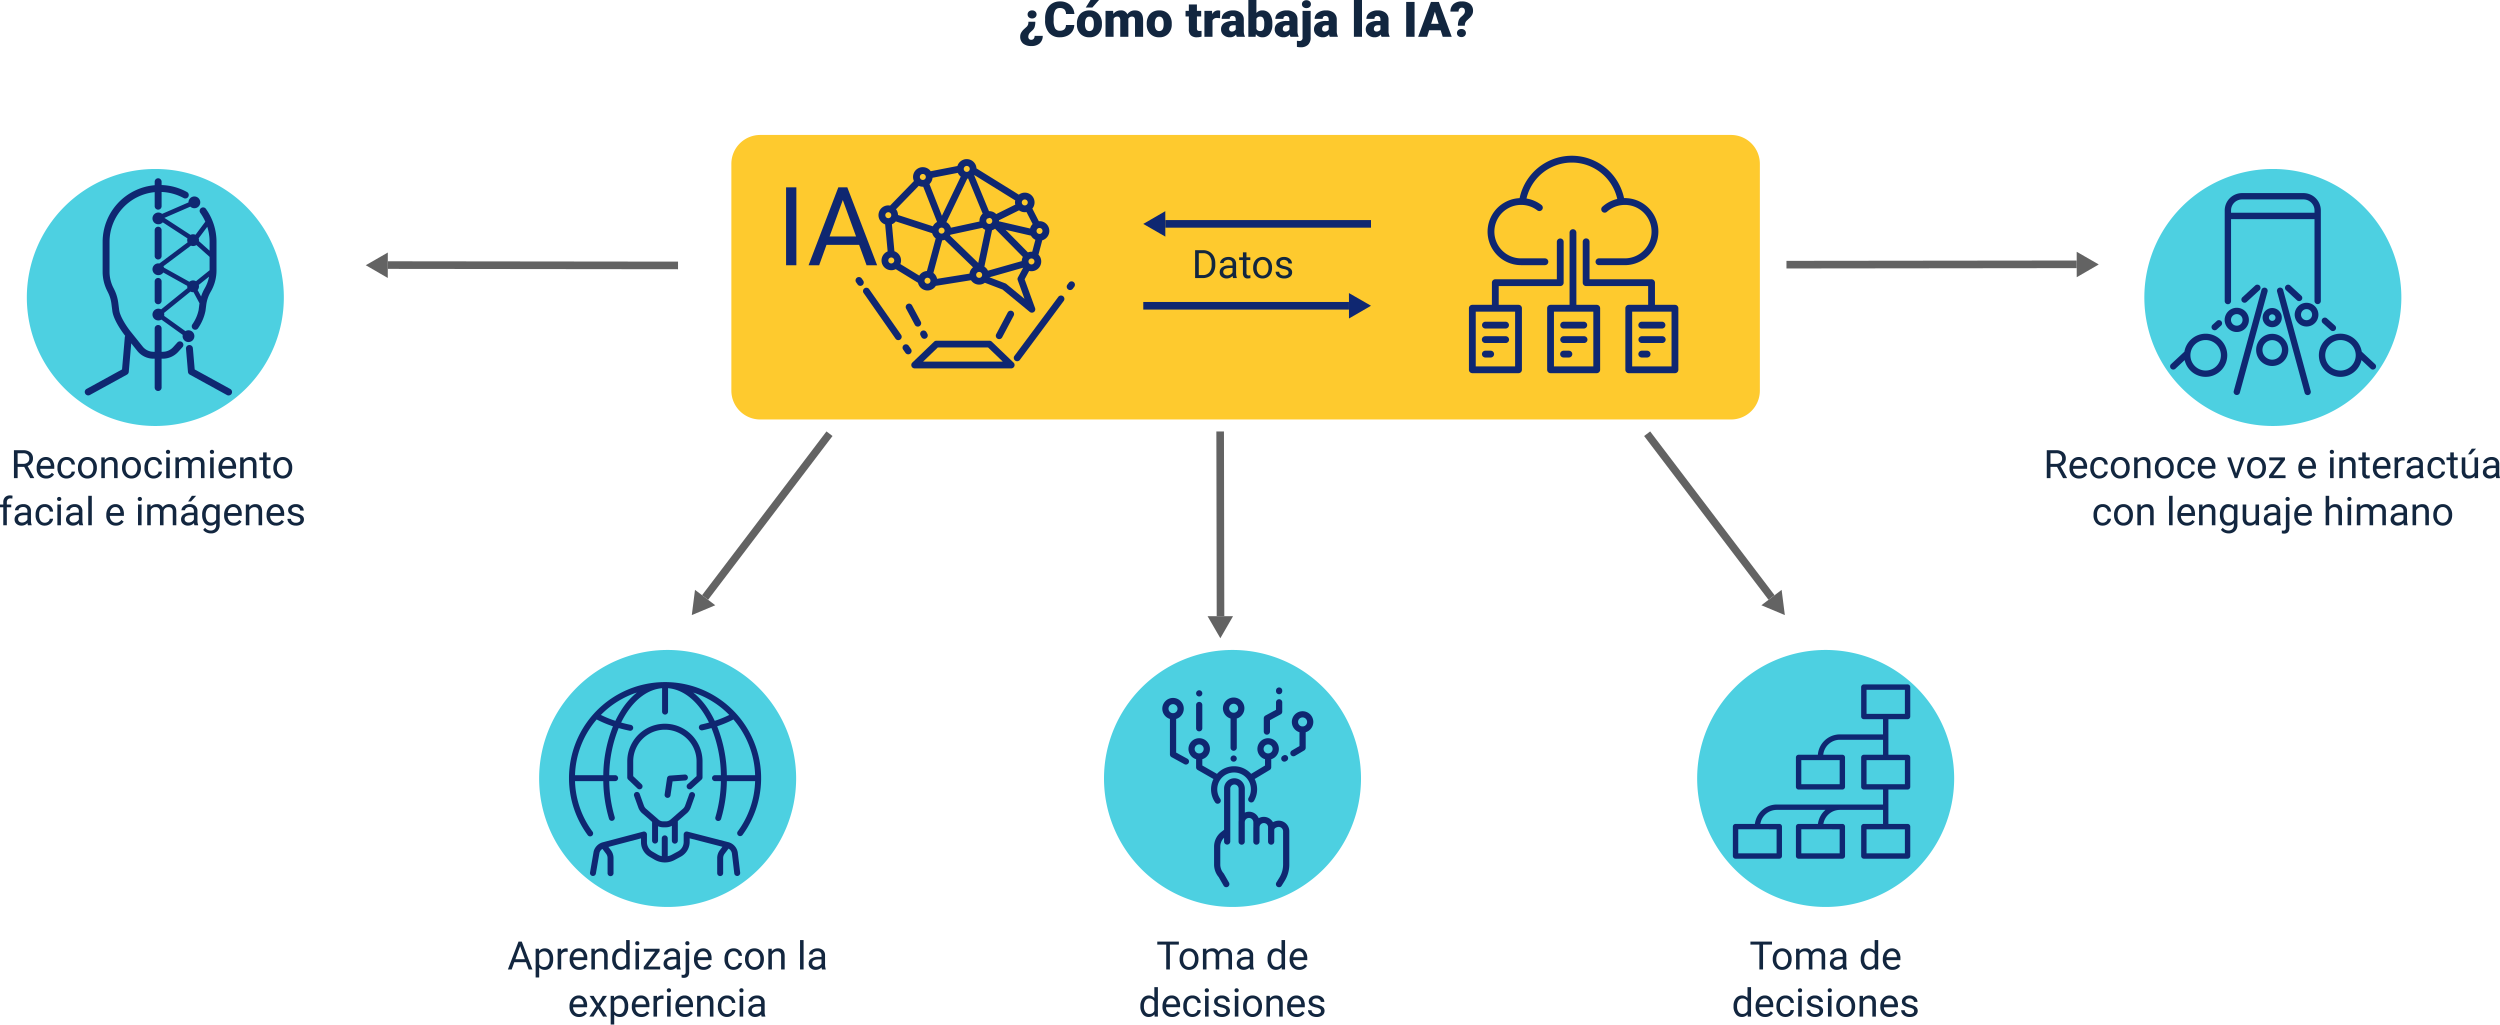<svg xmlns="http://www.w3.org/2000/svg" width="1018.856" height="417.555" viewBox="0 0 1018.856 417.555">
  <g id="Grupo_148523" data-name="Grupo 148523" transform="translate(-291.938 -2166.003)">
    <path id="Trazado_206055" data-name="Trazado 206055" d="M52.371,0A52.371,52.371,0,1,1,0,52.371,52.371,52.371,0,0,1,52.371,0Z" transform="translate(983.601 2430.888)" fill="#4dd0e1"/>
    <path id="Trazado_192678" data-name="Trazado 192678" d="M4735.989,2999.7v11.985a1.1,1.1,0,0,0,1.1,1.1H4754.9a1.1,1.1,0,0,0,1.1-1.1V2999.7a1.1,1.1,0,0,0-1.1-1.1h-7.811v-14h7.811a1.1,1.1,0,0,0,1.1-1.1v-11.986a1.1,1.1,0,0,0-1.1-1.1h-7.81v-14.484h7.81a1.1,1.1,0,0,0,1.1-1.1v-11.985a1.1,1.1,0,0,0-1.1-1.1h-17.816a1.1,1.1,0,0,0-1.1,1.1v11.985a1.1,1.1,0,0,0,1.1,1.1h7.811v6.19h-17.581a9.011,9.011,0,0,0-8.971,8.294H4710.5a1.1,1.1,0,0,0-1.1,1.1V2983.5a1.1,1.1,0,0,0,1.1,1.1h17.817a1.1,1.1,0,0,0,1.1-1.1v-11.986a1.1,1.1,0,0,0-1.1-1.1h-7.774a6.816,6.816,0,0,1,6.769-6.1H4744.9v6.1h-7.811a1.1,1.1,0,0,0-1.1,1.1V2983.5a1.1,1.1,0,0,0,1.1,1.1h7.811v6.1h-43.285a9.012,9.012,0,0,0-8.932,7.9h-7.88a1.1,1.1,0,0,0-1.1,1.1v11.985a1.1,1.1,0,0,0,1.1,1.1h17.817a1.1,1.1,0,0,0,1.1-1.1V2999.7a1.1,1.1,0,0,0-1.1-1.1H4694.9a6.81,6.81,0,0,1,6.709-5.708h19.823a9,9,0,0,0-3.051,5.708h-7.88a1.1,1.1,0,0,0-1.1,1.1v11.985a1.1,1.1,0,0,0,1.1,1.1h17.817a1.1,1.1,0,0,0,1.1-1.1V2999.7a1.1,1.1,0,0,0-1.1-1.1h-7.714a6.81,6.81,0,0,1,6.709-5.708H4744.9v5.708h-7.811A1.1,1.1,0,0,0,4735.989,2999.7Zm2.2-45.959v-9.791h15.621v9.791Zm-10.961,18.874v9.79H4711.6v-9.79Zm10.961,9.79v-9.79h15.621v9.79Zm-36.665,18.392v9.791H4685.9v-9.791Zm25.7,0v9.791H4711.6v-9.791Zm26.582,0v9.791h-15.621v-9.791Z" transform="translate(-3685.55 -496.821)" fill="#0f2771"/>
    <path id="Trazado_206056" data-name="Trazado 206056" d="M52.371,0A52.371,52.371,0,1,1,0,52.371,52.371,52.371,0,0,1,52.371,0Z" transform="translate(511.656 2430.888)" fill="#4dd0e1"/>
    <path id="Trazado_192679" data-name="Trazado 192679" d="M4233.752,2979.656v-6.541a15.338,15.338,0,0,0-30.676,0v6.541a1.218,1.218,0,0,0,.375.878l3.8,3.642a1.215,1.215,0,1,0,1.681-1.755l-3.429-3.284v-6.022a12.907,12.907,0,0,1,25.815,0v6l-3.624,3.281a1.215,1.215,0,1,0,1.632,1.8l4.023-3.642A1.218,1.218,0,0,0,4233.752,2979.656Z" transform="translate(-3655.505 -496.821)" fill="#0f2771"/>
    <path id="Trazado_192680" data-name="Trazado 192680" d="M4219.51,2988a1.215,1.215,0,0,0,1.2-1.038l.837-5.692,5.151-.371a1.216,1.216,0,0,0-.175-2.425l-6.124.441a1.216,1.216,0,0,0-1.115,1.035l-.979,6.658a1.215,1.215,0,0,0,1.025,1.379A1.237,1.237,0,0,0,4219.51,2988Z" transform="translate(-3655.505 -496.821)" fill="#0f2771"/>
    <path id="Trazado_192681" data-name="Trazado 192681" d="M4248.11,3010.229c0-.027-.007-.053-.012-.08a5.218,5.218,0,0,0-3.721-4.083l-.029-.008-16.759-4.319a1.216,1.216,0,0,0-1.519,1.177v3.013a4.389,4.389,0,0,1-2.307,3.867l-2.57,1.386a5.836,5.836,0,0,1-1.618.581v-7.235a1.216,1.216,0,1,0-2.431,0v7.22a5.81,5.81,0,0,1-1.7-.654l-2.153-1.249a4.4,4.4,0,0,1-2.19-3.8v-3.129a1.215,1.215,0,0,0-1.526-1.175l-16.541,4.366-.01,0h0l-.028.008c-.02.005-.038.013-.057.018l-.023.008a5.278,5.278,0,0,0-3.527,3.652c-.009.036-.017.072-.024.109l-1.466,8.5a1.215,1.215,0,0,0,2.4.414l1.457-8.437a2.831,2.831,0,0,1,1.195-1.594l1.506,1.983a2.937,2.937,0,0,1,.594,1.767v6.116a1.216,1.216,0,1,0,2.431,0v-6.116a5.385,5.385,0,0,0-1.089-3.237l-.988-1.3,13.274-3.5v1.551a6.844,6.844,0,0,0,3.4,5.9l2.154,1.249a8.373,8.373,0,0,0,8.123.125l2.57-1.387a6.817,6.817,0,0,0,3.584-6.006v-1.445l13.349,3.441-1.043,1.373a5.379,5.379,0,0,0-1.089,3.237v6.116a1.215,1.215,0,1,0,2.43,0v-6.116a2.938,2.938,0,0,1,.6-1.767l1.595-2.1a2.8,2.8,0,0,1,1.363,1.89l.967,8.193a1.215,1.215,0,1,0,2.414-.285Z" transform="translate(-3655.505 -496.821)" fill="#0f2771"/>
    <path id="Trazado_192682" data-name="Trazado 192682" d="M4222.473,3006.648a1.215,1.215,0,0,0,1.215-1.215v-7.969l3.4-2.97a5.6,5.6,0,0,0,1.849-2.537l1.7-4.732a1.216,1.216,0,0,0-2.288-.822l-1.7,4.738a3.189,3.189,0,0,1-1.074,1.452c-.02.015-.039.031-.057.047l-4.842,4.228a2.888,2.888,0,0,1-1.872.69h-1.087a2.877,2.877,0,0,1-1.861-.681L4211,2992.64c-.018-.016-.037-.032-.057-.047a3.183,3.183,0,0,1-1.076-1.459l-1.7-4.731a1.216,1.216,0,1,0-2.288.822l1.7,4.725a5.6,5.6,0,0,0,1.85,2.544l3.762,3.284v7.655a1.216,1.216,0,0,0,2.431,0v-5.875a5.309,5.309,0,0,0,2.094.431h1.087a5.3,5.3,0,0,0,2.454-.6v6.047A1.215,1.215,0,0,0,4222.473,3006.648Z" transform="translate(-3655.505 -496.821)" fill="#0f2771"/>
    <path id="Trazado_192683" data-name="Trazado 192683" d="M4246.167,2952.271a39.152,39.152,0,0,0-59.175,50.949,1.216,1.216,0,0,0,1.955-1.446,36.381,36.381,0,0,1-7.162-20.6H4193.3a57.373,57.373,0,0,0,2.325,15.319,1.215,1.215,0,0,0,2.329-.7,54.932,54.932,0,0,1-2.222-14.623h2.4a1.215,1.215,0,1,0,0-2.431h-2.4a52.83,52.83,0,0,1,3.845-19.2q2.166.616,4.465,1.088a1.261,1.261,0,0,0,.244.024,1.215,1.215,0,0,0,.241-2.406q-2.019-.411-3.935-.944a37.5,37.5,0,0,1,1.963-3.521c4.006-6.337,9.192-10.019,14.715-10.491v9.581a1.216,1.216,0,0,0,2.431,0v-9.581c5.522.472,10.709,4.154,14.715,10.491a37.7,37.7,0,0,1,1.962,3.52q-1.543.427-3.155.781a1.215,1.215,0,1,0,.516,2.375q1.869-.406,3.655-.915a52.825,52.825,0,0,1,3.844,19.2h-2.4a1.215,1.215,0,1,0,0,2.431h2.4a54.868,54.868,0,0,1-2.239,14.682,1.215,1.215,0,1,0,2.328.7,57.324,57.324,0,0,0,2.343-15.381h11.513a36.389,36.389,0,0,1-7.088,20.5,1.216,1.216,0,0,0,1.959,1.44,39.159,39.159,0,0,0-3.885-50.843Zm-52.868,26.468h-11.513a36.41,36.41,0,0,1,8.827-22.694,45.283,45.283,0,0,0,6.63,2.777A55.443,55.443,0,0,0,4193.3,2978.739Zm7.2-26.258a40.221,40.221,0,0,0-2.262,4.109,43.855,43.855,0,0,1-5.912-2.4c.065-.067.129-.134.194-.2a36.572,36.572,0,0,1,14.469-8.928A29.548,29.548,0,0,0,4200.5,2952.481Zm35.97,0a29.548,29.548,0,0,0-6.489-7.419,36.577,36.577,0,0,1,14.469,8.928c.066.066.129.134.195.2a43.951,43.951,0,0,1-5.913,2.4A39.925,39.925,0,0,0,4236.468,2952.481Zm3.254,6.34a45.327,45.327,0,0,0,6.631-2.777,36.417,36.417,0,0,1,8.828,22.7h-11.514A55.424,55.424,0,0,0,4239.722,2958.821Z" transform="translate(-3655.505 -496.821)" fill="#0f2771"/>
    <path id="Trazado_206057" data-name="Trazado 206057" d="M52.371,0A52.371,52.371,0,1,1,0,52.371,52.371,52.371,0,0,1,52.371,0Z" transform="translate(741.865 2430.888)" fill="#4dd0e1"/>
    <path id="Trazado_192684" data-name="Trazado 192684" d="M4483.565,2997.281a5.051,5.051,0,0,0-2.341.622,4.271,4.271,0,0,0-3.717-2.177,4.227,4.227,0,0,0-2.087.547,4.41,4.41,0,0,0-.948-1.4,4.212,4.212,0,0,0-2.979-1.24h-.042a4.306,4.306,0,0,0-1.683.36v-9.707A4.285,4.285,0,0,0,4465.5,2980a4.2,4.2,0,0,0-4.2,4.288v16.7l-1.432,1.125-.055.046a7.627,7.627,0,0,0-2.585,5.723v7.26a7.983,7.983,0,0,0,1.875,5.14l2,3.483a1.269,1.269,0,0,0,2.2-1.267l-2.063-3.584a1.293,1.293,0,0,0-.143-.2,5.445,5.445,0,0,1-1.336-3.572v-7.26a5.085,5.085,0,0,1,1.534-3.632v1.513a1.269,1.269,0,0,0,2.538,0V2984.29a1.672,1.672,0,0,1,1.665-1.75,1.744,1.744,0,0,1,1.734,1.75v13.1a1.227,1.227,0,0,0-.024.238v8.184a1.269,1.269,0,1,0,2.538,0v-7.987c.007-.042.018-.082.021-.125a1.7,1.7,0,0,1,1.711-1.526h.016a1.7,1.7,0,0,1,1.194.5,1.847,1.847,0,0,1,.549,1.3v1.934a1.239,1.239,0,0,0-.02.2v5.7a1.269,1.269,0,1,0,2.538,0v-5.6a1.3,1.3,0,0,0,.02-.2,1.732,1.732,0,1,1,3.464-.03c0,.044-.013.087-.013.132v5.7a1.269,1.269,0,1,0,2.538,0V3001.1a1.285,1.285,0,0,0,.016-.163c0-.617,1.081-1.117,1.787-1.117a1.792,1.792,0,0,1,1.786,1.749v13.613a10.093,10.093,0,0,1-1.508,5.311l-1.22,1.974a1.269,1.269,0,1,0,2.159,1.334l1.22-1.974a12.63,12.63,0,0,0,1.887-6.645v-13.613A4.311,4.311,0,0,0,4483.565,2997.281Z" transform="translate(-3670.505 -496.821)" fill="#0f2771"/>
    <path id="Trazado_192685" data-name="Trazado 192685" d="M4463.944,2955.657v11.916a1.27,1.27,0,0,0,2.539,0v-11.919a4.375,4.375,0,1,0-2.539,0Zm1.264-6.022a1.835,1.835,0,1,1-1.836,1.836A1.837,1.837,0,0,1,4465.208,2949.635Z" transform="translate(-3670.505 -496.821)" fill="#0f2771"/>
    <path id="Trazado_192686" data-name="Trazado 192686" d="M4497.673,2957.055a4.374,4.374,0,1,0-5.638,4.186v5.608l-3.1,1.831a1.269,1.269,0,1,0,1.291,2.185l3.723-2.2a1.27,1.27,0,0,0,.624-1.093v-6.335A4.38,4.38,0,0,0,4497.673,2957.055Zm-4.209,1.819a1.187,1.187,0,0,0-.16-.016,1.1,1.1,0,0,0-.164.017,1.838,1.838,0,1,1,.324,0Z" transform="translate(-3670.505 -496.821)" fill="#0f2771"/>
    <path id="Trazado_192687" data-name="Trazado 192687" d="M4466.269,2971.268a1.22,1.22,0,0,0-.159-.193,1.138,1.138,0,0,0-.193-.157,1.182,1.182,0,0,0-.218-.117,1.259,1.259,0,0,0-.237-.072,1.221,1.221,0,0,0-.5,0,1.242,1.242,0,0,0-.238.072,1.186,1.186,0,0,0-.218.117,1.158,1.158,0,0,0-.193.157,1.217,1.217,0,0,0-.159.193,1.293,1.293,0,0,0-.117.219,1.361,1.361,0,0,0-.1.485,1.233,1.233,0,0,0,.026.249,1.178,1.178,0,0,0,.071.237,1.36,1.36,0,0,0,.117.22,1.148,1.148,0,0,0,.159.191,1.208,1.208,0,0,0,.193.159,1.248,1.248,0,0,0,.218.117,1.319,1.319,0,0,0,.238.073,1.387,1.387,0,0,0,.247.023,1.408,1.408,0,0,0,.249-.023,1.339,1.339,0,0,0,.237-.073,1.244,1.244,0,0,0,.218-.117,1.186,1.186,0,0,0,.193-.159,1.151,1.151,0,0,0,.159-.191,1.4,1.4,0,0,0,.117-.22,1.335,1.335,0,0,0,.1-.486,1.2,1.2,0,0,0-.026-.247,1.275,1.275,0,0,0-.071-.238A1.329,1.329,0,0,0,4466.269,2971.268Z" transform="translate(-3670.505 -496.821)" fill="#0f2771"/>
    <path id="Trazado_192688" data-name="Trazado 192688" d="M4457.657,2989.837a1.269,1.269,0,0,0,2.087-1.445,6.852,6.852,0,1,1,11.567-.454,1.269,1.269,0,1,0,2.193,1.277,9.378,9.378,0,0,0,.275-8.92l6.133-3.68a1.272,1.272,0,0,0,.616-1.089v-3.288a4.375,4.375,0,1,0-2.538,0v2.567l-5.647,3.388a9.376,9.376,0,0,0-13.928.01l-5.978-3.416v-2.552a4.375,4.375,0,1,0-2.538,0v3.285a1.268,1.268,0,0,0,.64,1.1l6.44,3.681a9.383,9.383,0,0,0,.678,9.528Zm19.761-21.783a1.835,1.835,0,1,1,2,1.819,1.331,1.331,0,0,0-.159-.016,1.279,1.279,0,0,0-.165.017A1.832,1.832,0,0,1,4477.418,2968.054Zm-28.091,0a1.836,1.836,0,1,1,2,1.819,1.379,1.379,0,0,0-.16-.016,1.286,1.286,0,0,0-.165.017A1.832,1.832,0,0,1,4449.327,2968.054Z" transform="translate(-3670.505 -496.821)" fill="#0f2771"/>
    <path id="Trazado_192689" data-name="Trazado 192689" d="M4484.766,2972.618a1.269,1.269,0,0,0,1.738.448l.286-.169a1.269,1.269,0,0,0-1.291-2.186l-.286.169A1.269,1.269,0,0,0,4484.766,2972.618Z" transform="translate(-3670.505 -496.821)" fill="#0f2771"/>
    <path id="Trazado_192690" data-name="Trazado 192690" d="M4446.363,2972.044l-4.587-2.515v-13.706a4.375,4.375,0,1,0-2.538,0v14.454a1.27,1.27,0,0,0,.659,1.113l5.246,2.877a1.269,1.269,0,1,0,1.22-2.226Zm-7.7-20.4a1.836,1.836,0,1,1,2,1.819,1.194,1.194,0,0,0-.16-.016,1.139,1.139,0,0,0-.165.017A1.833,1.833,0,0,1,4438.666,2951.64Z" transform="translate(-3670.505 -496.821)" fill="#0f2771"/>
    <path id="Trazado_192691" data-name="Trazado 192691" d="M4483.743,2945.759a1.271,1.271,0,0,0,1.27-1.27v-.269a1.27,1.27,0,0,0-2.539,0v.269A1.27,1.27,0,0,0,4483.743,2945.759Z" transform="translate(-3670.505 -496.821)" fill="#0f2771"/>
    <path id="Trazado_192692" data-name="Trazado 192692" d="M4478.751,2962.242a1.269,1.269,0,0,0,1.27-1.269v-4.659l4.328-2.348a1.27,1.27,0,0,0,.664-1.115v-3.83a1.27,1.27,0,0,0-2.539,0v3.074l-4.328,2.348a1.268,1.268,0,0,0-.664,1.115v5.415A1.269,1.269,0,0,0,4478.751,2962.242Z" transform="translate(-3670.505 -496.821)" fill="#0f2771"/>
    <path id="Trazado_192693" data-name="Trazado 192693" d="M4451.168,2948.874a1.269,1.269,0,0,0-1.269,1.269v9.476a1.269,1.269,0,1,0,2.538,0v-9.476A1.269,1.269,0,0,0,4451.168,2948.874Z" transform="translate(-3670.505 -496.821)" fill="#0f2771"/>
    <path id="Trazado_192694" data-name="Trazado 192694" d="M4450,2945.89a1.386,1.386,0,0,0,.117.22,1.369,1.369,0,0,0,.159.193,1.215,1.215,0,0,0,.193.157,1.267,1.267,0,0,0,.218.117,1.3,1.3,0,0,0,.239.073,1.349,1.349,0,0,0,.247.024,1.388,1.388,0,0,0,.249-.024,1.326,1.326,0,0,0,.237-.073,1.249,1.249,0,0,0,.218-.117,1.215,1.215,0,0,0,.193-.157,1.369,1.369,0,0,0,.159-.193,1.174,1.174,0,0,0,.115-.22,1.156,1.156,0,0,0,.073-.237,1.231,1.231,0,0,0,.025-.249,1.258,1.258,0,0,0-.1-.485,1.114,1.114,0,0,0-.115-.219,1.3,1.3,0,0,0-.159-.193,1.364,1.364,0,0,0-.193-.159,1.327,1.327,0,0,0-.218-.115,1.266,1.266,0,0,0-.733-.072,1.241,1.241,0,0,0-.239.072,1.347,1.347,0,0,0-.218.115,1.364,1.364,0,0,0-.193.159,1.245,1.245,0,0,0-.276.412,1.344,1.344,0,0,0-.071.238,1.24,1.24,0,0,0-.025.247,1.267,1.267,0,0,0,.025.249A1.285,1.285,0,0,0,4450,2945.89Z" transform="translate(-3670.505 -496.821)" fill="#0f2771"/>
    <path id="Trazado_206058" data-name="Trazado 206058" d="M6.865-6.152a6.627,6.627,0,0,1-.3,2.251,3.362,3.362,0,0,1-1,1.382l-.645.6A2.547,2.547,0,0,0,4.014-.107,1.357,1.357,0,0,0,4.341.9a1.162,1.162,0,0,0,.845.317A1.29,1.29,0,0,0,6.206.806,1.794,1.794,0,0,0,6.592-.371H9.9A4,4,0,0,1,8.657,2.676,4.9,4.9,0,0,1,5.264,3.76,5.039,5.039,0,0,1,1.9,2.749,3.547,3.547,0,0,1,.713-.107a3.281,3.281,0,0,1,.371-1.528,6.061,6.061,0,0,1,1.27-1.558l.83-.762a2.243,2.243,0,0,0,.84-1.494l.049-.7ZM5.557-7.471a1.892,1.892,0,0,1-1.3-.464A1.516,1.516,0,0,1,3.73-9.121a1.516,1.516,0,0,1,.522-1.187,1.892,1.892,0,0,1,1.3-.464A1.86,1.86,0,0,1,6.87-10.3a1.537,1.537,0,0,1,.513,1.177A1.537,1.537,0,0,1,6.87-7.944,1.86,1.86,0,0,1,5.557-7.471ZM22.764-4.814a5.193,5.193,0,0,1-.8,2.622A4.833,4.833,0,0,1,19.907-.43,7,7,0,0,1,16.885.2a5.584,5.584,0,0,1-4.414-1.826,7.54,7.54,0,0,1-1.611-5.156v-.7a8.607,8.607,0,0,1,.728-3.657,5.513,5.513,0,0,1,2.095-2.422,5.844,5.844,0,0,1,3.164-.854,6.129,6.129,0,0,1,4.16,1.362,5.383,5.383,0,0,1,1.787,3.755H19.375a2.547,2.547,0,0,0-.654-1.865,2.691,2.691,0,0,0-1.875-.566,2.048,2.048,0,0,0-1.875.957,6.151,6.151,0,0,0-.625,3.057v1.006a6.806,6.806,0,0,0,.571,3.252,2.091,2.091,0,0,0,1.968.977,2.632,2.632,0,0,0,1.807-.557,2.363,2.363,0,0,0,.664-1.768Zm1.055-.566A6.236,6.236,0,0,1,24.434-8.2,4.4,4.4,0,0,1,26.2-10.1a5.323,5.323,0,0,1,2.705-.664,4.858,4.858,0,0,1,3.74,1.47,5.64,5.64,0,0,1,1.367,4v.117a5.472,5.472,0,0,1-1.372,3.921A4.871,4.871,0,0,1,28.926.2,4.927,4.927,0,0,1,25.3-1.157a5.29,5.29,0,0,1-1.475-3.667Zm3.291.205a3.932,3.932,0,0,0,.459,2.148,1.529,1.529,0,0,0,1.357.684q1.758,0,1.8-2.705v-.332q0-2.842-1.816-2.842-1.65,0-1.787,2.451ZM29.355-15h3.477l-2.715,3.066-2.686,0Zm9.219,4.434.107,1.24A3.633,3.633,0,0,1,41.7-10.762,2.675,2.675,0,0,1,44.4-9.17a3.516,3.516,0,0,1,3.105-1.592q3.213,0,3.3,3.887V0h-3.3V-6.67a2.014,2.014,0,0,0-.273-1.182,1.164,1.164,0,0,0-1-.371,1.559,1.559,0,0,0-1.455.869l.01.137V0h-3.3V-6.65a2.117,2.117,0,0,0-.264-1.2,1.161,1.161,0,0,0-1.006-.371,1.578,1.578,0,0,0-1.445.869V0H35.488V-10.566Zm13.7,5.186A6.236,6.236,0,0,1,52.891-8.2a4.4,4.4,0,0,1,1.768-1.9,5.323,5.323,0,0,1,2.705-.664,4.858,4.858,0,0,1,3.74,1.47,5.64,5.64,0,0,1,1.367,4v.117A5.472,5.472,0,0,1,61.1-1.255,4.871,4.871,0,0,1,57.383.2,4.927,4.927,0,0,1,53.76-1.157a5.29,5.29,0,0,1-1.475-3.667Zm3.291.205a3.932,3.932,0,0,0,.459,2.148,1.529,1.529,0,0,0,1.357.684q1.758,0,1.8-2.705v-.332q0-2.842-1.816-2.842-1.65,0-1.787,2.451Zm17.168-8.018v2.627h1.738v2.285H72.734v4.834a1.234,1.234,0,0,0,.215.83,1.152,1.152,0,0,0,.85.234,4.828,4.828,0,0,0,.82-.059V-.088A6.074,6.074,0,0,1,72.764.2a3.448,3.448,0,0,1-2.51-.8,3.282,3.282,0,0,1-.811-2.432V-8.281H68.1v-2.285h1.348v-2.627Zm9.424,5.605-1.084-.078a1.947,1.947,0,0,0-1.992.977V0H75.791V-10.566h3.086l.107,1.357A2.548,2.548,0,0,1,81.3-10.762a3.209,3.209,0,0,1,.918.117ZM89,0a3.716,3.716,0,0,1-.312-.947A3.06,3.06,0,0,1,86.152.2a3.749,3.749,0,0,1-2.539-.9,2.875,2.875,0,0,1-1.045-2.271,2.955,2.955,0,0,1,1.27-2.6,6.468,6.468,0,0,1,3.691-.879h1.016v-.559q0-1.462-1.26-1.462a1.03,1.03,0,0,0-1.172,1.158H82.822a2.95,2.95,0,0,1,1.3-2.487,5.479,5.479,0,0,1,3.325-.956,4.8,4.8,0,0,1,3.193.986,3.429,3.429,0,0,1,1.2,2.705v4.678a4.79,4.79,0,0,0,.449,2.227V0ZM86.943-2.148a1.836,1.836,0,0,0,1.021-.264,1.653,1.653,0,0,0,.581-.6V-4.7h-.957q-1.719,0-1.719,1.543a.942.942,0,0,0,.3.728A1.1,1.1,0,0,0,86.943-2.148ZM103.477-5.2A6.44,6.44,0,0,1,102.4-1.2,3.6,3.6,0,0,1,99.375.2a3.122,3.122,0,0,1-2.6-1.279L96.641,0H93.691V-15h3.291v5.283a3.013,3.013,0,0,1,2.373-1.045A3.6,3.6,0,0,1,102.4-9.346a6.473,6.473,0,0,1,1.074,3.984Zm-3.3-.21a4.3,4.3,0,0,0-.405-2.169,1.366,1.366,0,0,0-1.245-.648,1.576,1.576,0,0,0-1.543.848v4.192a1.585,1.585,0,0,0,1.563.838,1.4,1.4,0,0,0,1.475-1.131A8.121,8.121,0,0,0,100.176-5.405ZM110.879,0a3.716,3.716,0,0,1-.312-.947A3.06,3.06,0,0,1,108.027.2a3.749,3.749,0,0,1-2.539-.9,2.875,2.875,0,0,1-1.045-2.271,2.955,2.955,0,0,1,1.27-2.6,6.468,6.468,0,0,1,3.691-.879h1.016v-.559q0-1.462-1.26-1.462a1.03,1.03,0,0,0-1.172,1.158H104.7A2.95,2.95,0,0,1,106-9.806a5.479,5.479,0,0,1,3.325-.956,4.8,4.8,0,0,1,3.193.986,3.429,3.429,0,0,1,1.2,2.705v4.678a4.79,4.79,0,0,0,.449,2.227V0Zm-2.061-2.148a1.836,1.836,0,0,0,1.021-.264,1.653,1.653,0,0,0,.581-.6V-4.7h-.957q-1.719,0-1.719,1.543a.942.942,0,0,0,.3.728A1.1,1.1,0,0,0,108.818-2.148Zm10.264-8.418V.361a3.836,3.836,0,0,1-1.074,2.891,4.127,4.127,0,0,1-2.969,1.016,7.009,7.009,0,0,1-1.553-.166V1.611a6.3,6.3,0,0,0,.928.088A1.2,1.2,0,0,0,115.781.342V-10.566ZM115.537-13.3a1.482,1.482,0,0,1,.508-1.159,1.909,1.909,0,0,1,1.318-.452,1.909,1.909,0,0,1,1.318.452,1.482,1.482,0,0,1,.508,1.159,1.482,1.482,0,0,1-.508,1.159,1.909,1.909,0,0,1-1.318.452,1.909,1.909,0,0,1-1.318-.452A1.482,1.482,0,0,1,115.537-13.3ZM126.895,0a3.716,3.716,0,0,1-.312-.947A3.06,3.06,0,0,1,124.043.2a3.749,3.749,0,0,1-2.539-.9,2.875,2.875,0,0,1-1.045-2.271,2.955,2.955,0,0,1,1.27-2.6,6.468,6.468,0,0,1,3.691-.879h1.016v-.559q0-1.462-1.26-1.462A1.03,1.03,0,0,0,124-7.319h-3.291a2.95,2.95,0,0,1,1.3-2.487,5.479,5.479,0,0,1,3.325-.956,4.8,4.8,0,0,1,3.193.986,3.429,3.429,0,0,1,1.2,2.705v4.678a4.79,4.79,0,0,0,.449,2.227V0Zm-2.061-2.148a1.836,1.836,0,0,0,1.021-.264,1.653,1.653,0,0,0,.581-.6V-4.7h-.957q-1.719,0-1.719,1.543a.942.942,0,0,0,.3.728A1.1,1.1,0,0,0,124.834-2.148ZM140.01,0h-3.3V-15h3.3Zm7.979,0a3.716,3.716,0,0,1-.312-.947A3.06,3.06,0,0,1,145.137.2a3.749,3.749,0,0,1-2.539-.9,2.875,2.875,0,0,1-1.045-2.271,2.955,2.955,0,0,1,1.27-2.6,6.468,6.468,0,0,1,3.691-.879h1.016v-.559q0-1.462-1.26-1.462A1.03,1.03,0,0,0,145.1-7.319h-3.291a2.95,2.95,0,0,1,1.3-2.487,5.479,5.479,0,0,1,3.325-.956,4.8,4.8,0,0,1,3.193.986,3.429,3.429,0,0,1,1.2,2.705v4.678a4.79,4.79,0,0,0,.449,2.227V0Zm-2.061-2.148a1.836,1.836,0,0,0,1.021-.264,1.652,1.652,0,0,0,.581-.6V-4.7h-.957q-1.719,0-1.719,1.543a.942.942,0,0,0,.3.728A1.1,1.1,0,0,0,145.928-2.148ZM161.436,0h-3.418V-14.219h3.418ZM172.07-2.656h-4.7L166.553,0h-3.662l5.215-14.219h3.223L176.582,0H172.9ZM168.193-5.3h3.057l-1.533-4.932Zm10.918.8a6.356,6.356,0,0,1,.322-2.251,3.521,3.521,0,0,1,1.045-1.431,6.948,6.948,0,0,0,1.1-1.108,1.809,1.809,0,0,0,.376-1.108q0-1.475-1.27-1.475a1.178,1.178,0,0,0-.947.43,1.827,1.827,0,0,0-.381,1.162h-3.3a3.937,3.937,0,0,1,1.23-3.042,4.906,4.906,0,0,1,3.4-1.089,5.1,5.1,0,0,1,3.374,1.006,3.53,3.53,0,0,1,1.2,2.861,3.333,3.333,0,0,1-.322,1.475A4.984,4.984,0,0,1,183.9-7.715L182.773-6.67a2.642,2.642,0,0,0-.664.942A3.734,3.734,0,0,0,181.9-4.5Zm-.4,2.969a1.516,1.516,0,0,1,.522-1.187,1.892,1.892,0,0,1,1.3-.464,1.892,1.892,0,0,1,1.3.464,1.516,1.516,0,0,1,.522,1.187,1.516,1.516,0,0,1-.522,1.187,1.892,1.892,0,0,1-1.3.464,1.892,1.892,0,0,1-1.3-.464A1.516,1.516,0,0,1,178.711-1.533Z" transform="translate(707 2181.003)" fill="#12263f"/>
    <path id="Trazado_206059" data-name="Trazado 206059" transform="translate(368.302 2367.082)" fill="none"/>
    <path id="Trazado_206060" data-name="Trazado 206060" d="M11.3,12.023H6.535L5.465,15H3.918L8.262,3.625H9.574L13.926,15H12.387ZM6.989,10.8h3.867L8.918,5.477Zm15.383.07a5.062,5.062,0,0,1-.883,3.109,2.829,2.829,0,0,1-2.391,1.18,3.1,3.1,0,0,1-2.422-.977v4.07H15.231V6.547h1.32l.07.938a2.977,2.977,0,0,1,2.453-1.094,2.882,2.882,0,0,1,2.41,1.148,5.117,5.117,0,0,1,.887,3.2ZM20.926,10.7a3.735,3.735,0,0,0-.609-2.258,1.963,1.963,0,0,0-1.672-.828,2.125,2.125,0,0,0-1.969,1.164V12.82a2.129,2.129,0,0,0,1.984,1.156,1.954,1.954,0,0,0,1.652-.824A4.077,4.077,0,0,0,20.926,10.7Zm7.367-2.859a4.331,4.331,0,0,0-.711-.055A1.9,1.9,0,0,0,25.653,9v6H24.207V6.547h1.406l.023.977a2.251,2.251,0,0,1,2.016-1.133,1.477,1.477,0,0,1,.641.109Zm4.688,7.313a3.693,3.693,0,0,1-2.8-1.129,4.19,4.19,0,0,1-1.078-3.02v-.266a5.073,5.073,0,0,1,.48-2.246A3.748,3.748,0,0,1,30.93,6.949,3.378,3.378,0,0,1,32.8,6.391a3.166,3.166,0,0,1,2.563,1.086,4.7,4.7,0,0,1,.914,3.109v.6H30.551a3,3,0,0,0,.73,2.02,2.3,2.3,0,0,0,1.777.77,2.517,2.517,0,0,0,1.3-.312,3.259,3.259,0,0,0,.93-.828l.883.688A3.55,3.55,0,0,1,32.981,15.156ZM32.8,7.578a1.928,1.928,0,0,0-1.469.637A3.1,3.1,0,0,0,30.6,10h4.234V9.891a2.753,2.753,0,0,0-.594-1.707A1.815,1.815,0,0,0,32.8,7.578Zm6.516-1.031.047,1.063a3.08,3.08,0,0,1,2.531-1.219q2.68,0,2.7,3.023V15H43.153V9.406a1.946,1.946,0,0,0-.418-1.352,1.675,1.675,0,0,0-1.277-.437,2.086,2.086,0,0,0-1.234.375,2.546,2.546,0,0,0-.828.984V15H37.949V6.547ZM46.426,10.7a4.952,4.952,0,0,1,.922-3.129,3.137,3.137,0,0,1,4.766-.168V3h1.445V15H52.231l-.07-.906a2.943,2.943,0,0,1-2.414,1.063,2.887,2.887,0,0,1-2.395-1.2,5.008,5.008,0,0,1-.926-3.141Zm1.445.164a3.749,3.749,0,0,0,.594,2.25,1.92,1.92,0,0,0,1.641.813A2.108,2.108,0,0,0,52.114,12.7V8.813a2.125,2.125,0,0,0-1.992-1.2,1.929,1.929,0,0,0-1.656.82A4.128,4.128,0,0,0,47.871,10.867ZM57.371,15H55.926V6.547h1.445ZM55.809,4.3a.863.863,0,0,1,.215-.594.807.807,0,0,1,.637-.242.819.819,0,0,1,.641.242.854.854,0,0,1,.219.594.826.826,0,0,1-.219.586.834.834,0,0,1-.641.234.821.821,0,0,1-.637-.234A.834.834,0,0,1,55.809,4.3Zm5.234,9.516h4.945V15H59.278V13.938l4.664-6.2H59.348v-1.2h6.406V7.57ZM72.832,15a3.036,3.036,0,0,1-.2-.891,3.225,3.225,0,0,1-2.406,1.047,2.984,2.984,0,0,1-2.051-.707,2.288,2.288,0,0,1-.8-1.793,2.39,2.39,0,0,1,1-2.051,4.733,4.733,0,0,1,2.824-.73h1.406V9.211A1.623,1.623,0,0,0,72.153,8a1.821,1.821,0,0,0-1.336-.449,2.108,2.108,0,0,0-1.3.391A1.151,1.151,0,0,0,69,8.891H67.543a2,2,0,0,1,.449-1.223,3.066,3.066,0,0,1,1.219-.934A4.1,4.1,0,0,1,70.9,6.391a3.342,3.342,0,0,1,2.289.73,2.635,2.635,0,0,1,.859,2.012v3.891a4.757,4.757,0,0,0,.3,1.852V15Zm-2.4-1.1a2.54,2.54,0,0,0,1.289-.352,2.127,2.127,0,0,0,.883-.914V10.9H71.473q-2.656,0-2.656,1.555a1.316,1.316,0,0,0,.453,1.063A1.742,1.742,0,0,0,70.434,13.9Zm7.375-7.352v9.43q0,2.438-2.211,2.438a2.7,2.7,0,0,1-.883-.14V17.125a2.794,2.794,0,0,0,.656.063.982.982,0,0,0,.738-.262,1.3,1.3,0,0,0,.254-.911V6.547ZM76.215,4.3a.867.867,0,0,1,.215-.59.79.79,0,0,1,.629-.246.819.819,0,0,1,.641.242.854.854,0,0,1,.219.594.826.826,0,0,1-.219.586.834.834,0,0,1-.641.234.808.808,0,0,1-.633-.234A.843.843,0,0,1,76.215,4.3Zm7.43,10.852a3.693,3.693,0,0,1-2.8-1.129,4.19,4.19,0,0,1-1.078-3.02v-.266A5.073,5.073,0,0,1,80.25,8.5a3.748,3.748,0,0,1,1.344-1.547,3.378,3.378,0,0,1,1.871-.559,3.166,3.166,0,0,1,2.563,1.086,4.7,4.7,0,0,1,.914,3.109v.6H81.215a3,3,0,0,0,.73,2.02,2.3,2.3,0,0,0,1.777.77,2.517,2.517,0,0,0,1.3-.312,3.259,3.259,0,0,0,.93-.828l.883.688A3.55,3.55,0,0,1,83.645,15.156Zm-.18-7.578A1.928,1.928,0,0,0,82,8.215,3.1,3.1,0,0,0,81.262,10H85.5V9.891A2.753,2.753,0,0,0,84.9,8.184,1.815,1.815,0,0,0,83.465,7.578Zm12.5,6.4a2.082,2.082,0,0,0,1.352-.469,1.649,1.649,0,0,0,.641-1.172h1.367a2.621,2.621,0,0,1-.5,1.383,3.293,3.293,0,0,1-1.23,1.047,3.55,3.55,0,0,1-1.629.391A3.482,3.482,0,0,1,93.219,14a4.59,4.59,0,0,1-1.02-3.152v-.242a5.089,5.089,0,0,1,.453-2.2,3.451,3.451,0,0,1,1.3-1.492,3.7,3.7,0,0,1,2-.531,3.39,3.39,0,0,1,2.363.852,3.043,3.043,0,0,1,1,2.211H97.957a1.992,1.992,0,0,0-.621-1.348,1.932,1.932,0,0,0-1.379-.527,2.023,2.023,0,0,0-1.707.793,3.724,3.724,0,0,0-.605,2.293v.273a3.65,3.65,0,0,0,.6,2.25A2.033,2.033,0,0,0,95.965,13.977Zm4.6-3.281a4.993,4.993,0,0,1,.488-2.234,3.643,3.643,0,0,1,1.359-1.531,3.7,3.7,0,0,1,1.988-.539,3.565,3.565,0,0,1,2.793,1.2,4.6,4.6,0,0,1,1.066,3.18v.1a5.036,5.036,0,0,1-.473,2.215,3.589,3.589,0,0,1-1.352,1.527,3.743,3.743,0,0,1-2.02.547,3.556,3.556,0,0,1-2.785-1.2,4.575,4.575,0,0,1-1.066-3.164Zm1.453.172a3.616,3.616,0,0,0,.652,2.258,2.211,2.211,0,0,0,3.5-.012,3.955,3.955,0,0,0,.648-2.418,3.61,3.61,0,0,0-.66-2.254,2.1,2.1,0,0,0-1.754-.863,2.075,2.075,0,0,0-1.727.852A3.925,3.925,0,0,0,102.02,10.867Zm9.422-4.32.047,1.063a3.08,3.08,0,0,1,2.531-1.219q2.68,0,2.7,3.023V15h-1.445V9.406a1.946,1.946,0,0,0-.418-1.352,1.675,1.675,0,0,0-1.277-.437,2.086,2.086,0,0,0-1.234.375,2.546,2.546,0,0,0-.828.984V15h-1.445V6.547ZM124.434,15h-1.445V3h1.445Zm7.531,0a3.036,3.036,0,0,1-.2-.891,3.225,3.225,0,0,1-2.406,1.047,2.984,2.984,0,0,1-2.051-.707,2.288,2.288,0,0,1-.8-1.793,2.39,2.39,0,0,1,1-2.051,4.733,4.733,0,0,1,2.824-.73h1.406V9.211A1.623,1.623,0,0,0,131.285,8a1.821,1.821,0,0,0-1.336-.449,2.107,2.107,0,0,0-1.3.391,1.151,1.151,0,0,0-.523.945h-1.453a2,2,0,0,1,.449-1.223,3.066,3.066,0,0,1,1.219-.934,4.1,4.1,0,0,1,1.691-.344,3.342,3.342,0,0,1,2.289.73,2.635,2.635,0,0,1,.859,2.012v3.891a4.757,4.757,0,0,0,.3,1.852V15Zm-2.4-1.1a2.54,2.54,0,0,0,1.289-.352,2.127,2.127,0,0,0,.883-.914V10.9h-1.133q-2.656,0-2.656,1.555a1.316,1.316,0,0,0,.453,1.063A1.742,1.742,0,0,0,129.567,13.9ZM32.918,34.356a3.693,3.693,0,0,1-2.8-1.129,4.19,4.19,0,0,1-1.078-3.02v-.266a5.073,5.073,0,0,1,.48-2.246,3.748,3.748,0,0,1,1.344-1.547,3.378,3.378,0,0,1,1.871-.559A3.166,3.166,0,0,1,35.3,26.677a4.7,4.7,0,0,1,.914,3.109v.6H30.489a3,3,0,0,0,.73,2.02,2.3,2.3,0,0,0,1.777.77,2.517,2.517,0,0,0,1.3-.312,3.258,3.258,0,0,0,.93-.828l.883.688A3.55,3.55,0,0,1,32.918,34.356Zm-.18-7.578a1.928,1.928,0,0,0-1.469.637,3.1,3.1,0,0,0-.734,1.785H34.77v-.109a2.753,2.753,0,0,0-.594-1.707A1.815,1.815,0,0,0,32.739,26.778Zm7.984,2.055L42.6,25.747h1.688l-2.766,4.18L44.371,34.2H42.7l-1.953-3.164L38.793,34.2h-1.68l2.852-4.273L37.2,25.747h1.672Zm12.234,1.234a5.062,5.062,0,0,1-.883,3.109,2.829,2.829,0,0,1-2.391,1.18,3.1,3.1,0,0,1-2.422-.977v4.07H45.817v-11.7h1.32l.07.938a2.977,2.977,0,0,1,2.453-1.094,2.882,2.882,0,0,1,2.41,1.148,5.117,5.117,0,0,1,.887,3.2ZM51.512,29.9a3.735,3.735,0,0,0-.609-2.258,1.963,1.963,0,0,0-1.672-.828,2.125,2.125,0,0,0-1.969,1.164V32.02a2.129,2.129,0,0,0,1.984,1.156,1.954,1.954,0,0,0,1.652-.824A4.077,4.077,0,0,0,51.512,29.9ZM58.3,34.356a3.693,3.693,0,0,1-2.8-1.129,4.19,4.19,0,0,1-1.078-3.02v-.266a5.073,5.073,0,0,1,.48-2.246,3.748,3.748,0,0,1,1.344-1.547,3.378,3.378,0,0,1,1.871-.559,3.166,3.166,0,0,1,2.563,1.086,4.7,4.7,0,0,1,.914,3.109v.6H55.871a3,3,0,0,0,.73,2.02,2.3,2.3,0,0,0,1.777.77,2.517,2.517,0,0,0,1.3-.312,3.258,3.258,0,0,0,.93-.828l.883.688A3.55,3.55,0,0,1,58.3,34.356Zm-.18-7.578a1.928,1.928,0,0,0-1.469.637,3.1,3.1,0,0,0-.734,1.785h4.234v-.109a2.753,2.753,0,0,0-.594-1.707A1.815,1.815,0,0,0,58.121,26.778Zm9.234.266a4.331,4.331,0,0,0-.711-.055,1.9,1.9,0,0,0-1.93,1.211v6H63.27V25.747h1.406l.023.977a2.251,2.251,0,0,1,2.016-1.133,1.477,1.477,0,0,1,.641.109Zm2.9,7.156H68.809V25.747h1.445ZM68.692,23.5a.863.863,0,0,1,.215-.594.807.807,0,0,1,.637-.242.819.819,0,0,1,.641.242.854.854,0,0,1,.219.594.826.826,0,0,1-.219.586.834.834,0,0,1-.641.234.821.821,0,0,1-.637-.234A.834.834,0,0,1,68.692,23.5Zm7.383,10.852a3.693,3.693,0,0,1-2.8-1.129,4.19,4.19,0,0,1-1.078-3.02v-.266a5.073,5.073,0,0,1,.48-2.246,3.748,3.748,0,0,1,1.344-1.547,3.378,3.378,0,0,1,1.871-.559,3.166,3.166,0,0,1,2.563,1.086,4.7,4.7,0,0,1,.914,3.109v.6H73.645a3,3,0,0,0,.73,2.02,2.3,2.3,0,0,0,1.777.77,2.517,2.517,0,0,0,1.3-.312,3.259,3.259,0,0,0,.93-.828l.883.688A3.55,3.55,0,0,1,76.074,34.356Zm-.18-7.578a1.928,1.928,0,0,0-1.469.637,3.1,3.1,0,0,0-.734,1.785h4.234v-.109a2.753,2.753,0,0,0-.594-1.707A1.815,1.815,0,0,0,75.895,26.778Zm6.516-1.031.047,1.063a3.08,3.08,0,0,1,2.531-1.219q2.68,0,2.7,3.023V34.2H86.246V28.606a1.946,1.946,0,0,0-.418-1.352,1.675,1.675,0,0,0-1.277-.437,2.086,2.086,0,0,0-1.234.375,2.546,2.546,0,0,0-.828.984V34.2H81.043V25.747Zm10.852,7.43a2.082,2.082,0,0,0,1.352-.469,1.649,1.649,0,0,0,.641-1.172h1.367a2.621,2.621,0,0,1-.5,1.383,3.293,3.293,0,0,1-1.23,1.047,3.55,3.55,0,0,1-1.629.391A3.482,3.482,0,0,1,90.516,33.2a4.59,4.59,0,0,1-1.02-3.152v-.242a5.089,5.089,0,0,1,.453-2.2,3.451,3.451,0,0,1,1.3-1.492,3.7,3.7,0,0,1,2-.531,3.39,3.39,0,0,1,2.363.852,3.043,3.043,0,0,1,1,2.211H95.254a1.992,1.992,0,0,0-.621-1.348,1.932,1.932,0,0,0-1.379-.527,2.023,2.023,0,0,0-1.707.793,3.724,3.724,0,0,0-.605,2.293v.273a3.65,3.65,0,0,0,.6,2.25A2.033,2.033,0,0,0,93.262,33.177ZM99.817,34.2H98.371V25.747h1.445ZM98.254,23.5a.863.863,0,0,1,.215-.594.807.807,0,0,1,.637-.242.819.819,0,0,1,.641.242.854.854,0,0,1,.219.594.826.826,0,0,1-.219.586.834.834,0,0,1-.641.234.821.821,0,0,1-.637-.234A.834.834,0,0,1,98.254,23.5Zm9.094,10.7a3.036,3.036,0,0,1-.2-.891,3.225,3.225,0,0,1-2.406,1.047,2.984,2.984,0,0,1-2.051-.707,2.288,2.288,0,0,1-.8-1.793,2.39,2.39,0,0,1,1-2.051,4.733,4.733,0,0,1,2.824-.73h1.406v-.664a1.623,1.623,0,0,0-.453-1.207,1.821,1.821,0,0,0-1.336-.449,2.108,2.108,0,0,0-1.3.391,1.151,1.151,0,0,0-.523.945h-1.453a2,2,0,0,1,.449-1.223,3.066,3.066,0,0,1,1.219-.934,4.1,4.1,0,0,1,1.691-.344,3.342,3.342,0,0,1,2.289.73,2.635,2.635,0,0,1,.859,2.012v3.891a4.757,4.757,0,0,0,.3,1.852V34.2Zm-2.4-1.1a2.54,2.54,0,0,0,1.289-.352,2.127,2.127,0,0,0,.883-.914V30.1h-1.133q-2.656,0-2.656,1.555a1.316,1.316,0,0,0,.453,1.063A1.742,1.742,0,0,0,104.949,33.1Z" transform="translate(495 2546.108)" fill="#12263f"/>
    <path id="Trazado_206061" data-name="Trazado 206061" d="M47.164,4.852H43.508V15H42.016V4.852H38.367V3.625h8.8Zm.3,5.844a4.993,4.993,0,0,1,.488-2.234A3.643,3.643,0,0,1,49.317,6.93,3.7,3.7,0,0,1,51.3,6.391a3.565,3.565,0,0,1,2.793,1.2,4.6,4.6,0,0,1,1.066,3.18v.1a5.036,5.036,0,0,1-.473,2.215,3.589,3.589,0,0,1-1.352,1.527,3.743,3.743,0,0,1-2.02.547,3.556,3.556,0,0,1-2.785-1.2A4.575,4.575,0,0,1,47.469,10.8Zm1.453.172a3.616,3.616,0,0,0,.652,2.258,2.211,2.211,0,0,0,3.5-.012,3.955,3.955,0,0,0,.648-2.418,3.61,3.61,0,0,0-.66-2.254A2.1,2.1,0,0,0,51.3,7.578a2.075,2.075,0,0,0-1.727.852A3.925,3.925,0,0,0,48.922,10.867Zm9.414-4.32.039.938a3.122,3.122,0,0,1,2.508-1.094A2.417,2.417,0,0,1,63.3,7.75a3.2,3.2,0,0,1,1.1-.984,3.242,3.242,0,0,1,1.6-.375q2.781,0,2.828,2.945V15H67.375V9.422a1.941,1.941,0,0,0-.414-1.355,1.823,1.823,0,0,0-1.391-.449,1.916,1.916,0,0,0-1.336.48,1.949,1.949,0,0,0-.617,1.293V15H62.164V9.461a1.613,1.613,0,0,0-1.8-1.844,1.934,1.934,0,0,0-1.945,1.211V15H56.969V6.547ZM76.219,15a3.036,3.036,0,0,1-.2-.891,3.225,3.225,0,0,1-2.406,1.047,2.984,2.984,0,0,1-2.051-.707,2.288,2.288,0,0,1-.8-1.793,2.39,2.39,0,0,1,1-2.051,4.733,4.733,0,0,1,2.824-.73h1.406V9.211A1.623,1.623,0,0,0,75.539,8,1.821,1.821,0,0,0,74.2,7.555a2.108,2.108,0,0,0-1.3.391,1.151,1.151,0,0,0-.523.945H70.93a2,2,0,0,1,.449-1.223A3.066,3.066,0,0,1,72.6,6.734a4.1,4.1,0,0,1,1.691-.344,3.342,3.342,0,0,1,2.289.73,2.635,2.635,0,0,1,.859,2.012v3.891a4.757,4.757,0,0,0,.3,1.852V15Zm-2.4-1.1a2.54,2.54,0,0,0,1.289-.352,2.127,2.127,0,0,0,.883-.914V10.9H74.86q-2.656,0-2.656,1.555a1.316,1.316,0,0,0,.453,1.063A1.742,1.742,0,0,0,73.821,13.9Zm9.492-3.2a4.952,4.952,0,0,1,.922-3.129A3.137,3.137,0,0,1,89,7.406V3h1.445V15H89.117l-.07-.906a2.943,2.943,0,0,1-2.414,1.063,2.887,2.887,0,0,1-2.395-1.2,5.008,5.008,0,0,1-.926-3.141Zm1.445.164a3.749,3.749,0,0,0,.594,2.25,1.92,1.92,0,0,0,1.641.813A2.108,2.108,0,0,0,89,12.7V8.813a2.125,2.125,0,0,0-1.992-1.2,1.929,1.929,0,0,0-1.656.82A4.128,4.128,0,0,0,84.758,10.867ZM96.2,15.156a3.693,3.693,0,0,1-2.8-1.129,4.19,4.19,0,0,1-1.078-3.02v-.266A5.073,5.073,0,0,1,92.8,8.5a3.748,3.748,0,0,1,1.344-1.547,3.378,3.378,0,0,1,1.871-.559,3.166,3.166,0,0,1,2.563,1.086,4.7,4.7,0,0,1,.914,3.109v.6H93.766a3,3,0,0,0,.73,2.02,2.3,2.3,0,0,0,1.777.77,2.517,2.517,0,0,0,1.3-.312,3.259,3.259,0,0,0,.93-.828l.883.688A3.55,3.55,0,0,1,96.2,15.156Zm-.18-7.578a1.928,1.928,0,0,0-1.469.637A3.1,3.1,0,0,0,93.813,10h4.234V9.891a2.753,2.753,0,0,0-.594-1.707A1.815,1.815,0,0,0,96.016,7.578ZM31.485,29.9a4.952,4.952,0,0,1,.922-3.129,3.137,3.137,0,0,1,4.766-.168V22.2h1.445v12H37.289l-.07-.906A2.943,2.943,0,0,1,34.8,34.356a2.887,2.887,0,0,1-2.395-1.2,5.008,5.008,0,0,1-.926-3.141Zm1.445.164a3.749,3.749,0,0,0,.594,2.25,1.919,1.919,0,0,0,1.641.813A2.108,2.108,0,0,0,37.172,31.9V28.013a2.125,2.125,0,0,0-1.992-1.2,1.929,1.929,0,0,0-1.656.82A4.128,4.128,0,0,0,32.93,30.067Zm11.438,4.289a3.693,3.693,0,0,1-2.8-1.129,4.19,4.19,0,0,1-1.078-3.02v-.266a5.073,5.073,0,0,1,.48-2.246,3.748,3.748,0,0,1,1.344-1.547,3.378,3.378,0,0,1,1.871-.559,3.166,3.166,0,0,1,2.563,1.086,4.7,4.7,0,0,1,.914,3.109v.6H41.938a3,3,0,0,0,.73,2.02,2.3,2.3,0,0,0,1.777.77,2.517,2.517,0,0,0,1.3-.312,3.258,3.258,0,0,0,.93-.828l.883.688A3.55,3.55,0,0,1,44.367,34.356Zm-.18-7.578a1.928,1.928,0,0,0-1.469.637,3.1,3.1,0,0,0-.734,1.785h4.234v-.109a2.753,2.753,0,0,0-.594-1.707A1.815,1.815,0,0,0,44.188,26.778Zm8.539,6.4a2.082,2.082,0,0,0,1.352-.469,1.649,1.649,0,0,0,.641-1.172h1.367a2.621,2.621,0,0,1-.5,1.383,3.293,3.293,0,0,1-1.23,1.047,3.55,3.55,0,0,1-1.629.391A3.482,3.482,0,0,1,49.981,33.2a4.59,4.59,0,0,1-1.02-3.152v-.242a5.089,5.089,0,0,1,.453-2.2,3.451,3.451,0,0,1,1.3-1.492,3.7,3.7,0,0,1,2-.531,3.39,3.39,0,0,1,2.363.852,3.043,3.043,0,0,1,1,2.211H54.719a1.992,1.992,0,0,0-.621-1.348,1.932,1.932,0,0,0-1.379-.527,2.023,2.023,0,0,0-1.707.793,3.724,3.724,0,0,0-.605,2.293v.273a3.65,3.65,0,0,0,.6,2.25A2.033,2.033,0,0,0,52.727,33.177ZM59.281,34.2H57.836V25.747h1.445ZM57.719,23.5a.863.863,0,0,1,.215-.594.807.807,0,0,1,.637-.242.819.819,0,0,1,.641.242.854.854,0,0,1,.219.594.826.826,0,0,1-.219.586.834.834,0,0,1-.641.234.821.821,0,0,1-.637-.234A.834.834,0,0,1,57.719,23.5Zm8.8,8.453a1.064,1.064,0,0,0-.441-.91,4.249,4.249,0,0,0-1.539-.559,7.277,7.277,0,0,1-1.742-.562,2.479,2.479,0,0,1-.953-.781,1.869,1.869,0,0,1-.309-1.078,2.193,2.193,0,0,1,.879-1.758,3.432,3.432,0,0,1,2.246-.719,3.532,3.532,0,0,1,2.332.742,2.357,2.357,0,0,1,.895,1.9H66.43a1.3,1.3,0,0,0-.5-1.023,1.888,1.888,0,0,0-1.27-.43,1.976,1.976,0,0,0-1.234.344,1.082,1.082,0,0,0-.445.9.877.877,0,0,0,.414.789,5.1,5.1,0,0,0,1.5.508,7.8,7.8,0,0,1,1.754.578,2.558,2.558,0,0,1,1,.809,1.988,1.988,0,0,1,.324,1.152,2.163,2.163,0,0,1-.906,1.816,3.8,3.8,0,0,1-2.352.684,4.257,4.257,0,0,1-1.8-.359,2.922,2.922,0,0,1-1.223-1,2.42,2.42,0,0,1-.441-1.395h1.445a1.5,1.5,0,0,0,.582,1.152,2.258,2.258,0,0,0,1.434.426,2.331,2.331,0,0,0,1.316-.332A1.02,1.02,0,0,0,66.516,31.958Zm4.9,2.242H69.969V25.747h1.445ZM69.852,23.5a.863.863,0,0,1,.215-.594.807.807,0,0,1,.637-.242.819.819,0,0,1,.641.242.854.854,0,0,1,.219.594.826.826,0,0,1-.219.586.834.834,0,0,1-.641.234.821.821,0,0,1-.637-.234A.834.834,0,0,1,69.852,23.5ZM73.344,29.9a4.993,4.993,0,0,1,.488-2.234,3.643,3.643,0,0,1,1.359-1.531,3.7,3.7,0,0,1,1.988-.539,3.565,3.565,0,0,1,2.793,1.2,4.6,4.6,0,0,1,1.066,3.18v.1a5.036,5.036,0,0,1-.473,2.215,3.589,3.589,0,0,1-1.352,1.527,3.743,3.743,0,0,1-2.02.547,3.556,3.556,0,0,1-2.785-1.2A4.575,4.575,0,0,1,73.344,30Zm1.453.172a3.616,3.616,0,0,0,.652,2.258,2.211,2.211,0,0,0,3.5-.012,3.955,3.955,0,0,0,.648-2.418,3.61,3.61,0,0,0-.66-2.254,2.1,2.1,0,0,0-1.754-.863,2.075,2.075,0,0,0-1.727.852A3.925,3.925,0,0,0,74.8,30.067Zm9.422-4.32.047,1.063A3.08,3.08,0,0,1,86.8,25.591q2.68,0,2.7,3.023V34.2H88.055V28.606a1.946,1.946,0,0,0-.418-1.352,1.675,1.675,0,0,0-1.277-.437,2.086,2.086,0,0,0-1.234.375,2.546,2.546,0,0,0-.828.984V34.2H82.852V25.747Zm10.969,8.609a3.693,3.693,0,0,1-2.8-1.129,4.19,4.19,0,0,1-1.078-3.02v-.266a5.073,5.073,0,0,1,.48-2.246,3.748,3.748,0,0,1,1.344-1.547,3.378,3.378,0,0,1,1.871-.559,3.166,3.166,0,0,1,2.563,1.086,4.7,4.7,0,0,1,.914,3.109v.6H92.758a3,3,0,0,0,.73,2.02,2.3,2.3,0,0,0,1.777.77,2.517,2.517,0,0,0,1.3-.312,3.259,3.259,0,0,0,.93-.828l.883.688A3.55,3.55,0,0,1,95.188,34.356Zm-.18-7.578a1.928,1.928,0,0,0-1.469.637A3.1,3.1,0,0,0,92.8,29.2h4.234v-.109a2.753,2.753,0,0,0-.594-1.707A1.815,1.815,0,0,0,95.008,26.778Zm10.07,5.18a1.064,1.064,0,0,0-.441-.91,4.249,4.249,0,0,0-1.539-.559,7.277,7.277,0,0,1-1.742-.562,2.478,2.478,0,0,1-.953-.781,1.869,1.869,0,0,1-.309-1.078,2.193,2.193,0,0,1,.879-1.758,3.432,3.432,0,0,1,2.246-.719,3.532,3.532,0,0,1,2.332.742,2.357,2.357,0,0,1,.895,1.9h-1.453a1.3,1.3,0,0,0-.5-1.023,1.888,1.888,0,0,0-1.27-.43,1.976,1.976,0,0,0-1.234.344,1.082,1.082,0,0,0-.445.9.877.877,0,0,0,.414.789,5.1,5.1,0,0,0,1.5.508,7.8,7.8,0,0,1,1.754.578,2.558,2.558,0,0,1,1,.809,1.988,1.988,0,0,1,.324,1.152,2.163,2.163,0,0,1-.906,1.816,3.8,3.8,0,0,1-2.352.684,4.257,4.257,0,0,1-1.8-.359,2.922,2.922,0,0,1-1.223-1A2.42,2.42,0,0,1,99.8,31.6h1.445a1.5,1.5,0,0,0,.582,1.152,2.258,2.258,0,0,0,1.434.426,2.331,2.331,0,0,0,1.316-.332A1.02,1.02,0,0,0,105.078,31.958Z" transform="translate(725.209 2546.108)" fill="#12263f"/>
    <path id="Rectángulo_42578" data-name="Rectángulo 42578" d="M0,0H83.824V3.1H0Z" transform="translate(578.051 2408.572) rotate(-52.78)" fill="#636363"/>
    <path id="Trazado_194235" data-name="Trazado 194235" d="M4237.377,2913.5l9.568-4.011-8.257-6.277Z" transform="translate(-3663.505 -496.821)" fill="#636363"/>
    <path id="Rectángulo_42578-2" data-name="Rectángulo 42578" d="M0,0H3.1V83.824H0Z" transform="translate(961.984 2343.7) rotate(-37.22)" fill="#636363"/>
    <path id="Trazado_194235-2" data-name="Trazado 194235" d="M4696.532,2903.211l-8.256,6.277,9.568,4.011Z" transform="translate(-3678.505 -496.821)" fill="#636363"/>
    <path id="Rectángulo_42578-3" data-name="Rectángulo 42578" d="M4461.4,2913.956l-3.1,0-.141-75.288,3.1,0Z" transform="translate(-3670.505 -496.821)" fill="#636363"/>
    <path id="Trazado_194235-3" data-name="Trazado 194235" d="M4464.959,2913.949l-10.372.012,5.2,8.977Z" transform="translate(-3670.505 -496.821)" fill="#636363"/>
    <path id="Rectángulo_42578-4" data-name="Rectángulo 42578" d="M3.246,0,.141,0,0,118.277l3.1,0Z" transform="translate(449.988 2275.727) rotate(-90)" fill="#636363"/>
    <path id="Trazado_194235-4" data-name="Trazado 194235" d="M10.371,8.989,0,8.977,5.2,0Z" transform="translate(440.999 2279.29) rotate(-90)" fill="#636363"/>
    <path id="Rectángulo_42578-5" data-name="Rectángulo 42578" d="M3.246,118.277l-3.1,0L0,0,3.1,0Z" transform="translate(1020 2275.418) rotate(-90)" fill="#636363"/>
    <path id="Trazado_194235-5" data-name="Trazado 194235" d="M10.371,0,0,.012,5.2,8.989Z" transform="translate(1138.28 2278.981) rotate(-90)" fill="#636363"/>
    <path id="Trazado_206062" data-name="Trazado 206062" d="M11.767,0H407.389a11.767,11.767,0,0,1,11.767,11.767V104.19a11.767,11.767,0,0,1-11.767,11.767H11.767A11.767,11.767,0,0,1,0,104.19V11.767A11.767,11.767,0,0,1,11.767,0Z" transform="translate(590 2221.003)" fill="#feca2e"/>
    <path id="Trazado_192695" data-name="Trazado 192695" d="M4320.3,2754.289l1.021,11a3.975,3.975,0,1,0,3.3,7.224l9.062,5.545a3.973,3.973,0,0,0,7.264,1.269l14.352-2.3a3.961,3.961,0,0,0,5.647,1.041l7.2,2.758,11.091,9.115a1.381,1.381,0,0,0,2.175-1.537l-4.264-11.762,1.838-3.406a3.972,3.972,0,0,0,3.805-6.628l1.539-5.848a3.976,3.976,0,0,0-1.106-7.8c-.1,0-.192.008-.287.015l-2.642-5.148a3.973,3.973,0,0,0-5.5-5.664l-17.268-10.71a3.974,3.974,0,0,0-7.768-.973l-10.888,2.122a3.972,3.972,0,0,0-6.826,3.992l-9.725,10.015a3.974,3.974,0,0,0-2.022,7.668Zm15.357-15.367c.055,0,.109-.006.164-.008l5.644,14.379a4.008,4.008,0,0,0-1.714,1.756l-14.2-4.611a3.949,3.949,0,0,0-.823-2.331l9.273-9.55A3.949,3.949,0,0,0,4335.66,2738.922Zm37.677,7.3-7.773,3.85a3.964,3.964,0,0,0-2.842-1.2c-.035,0-.068,0-.1,0l-6.03-14.635c.021-.025.042-.049.062-.074l16.669,10.338a3.872,3.872,0,0,0,.017,1.716Zm6.4,12.643a4.013,4.013,0,0,0,1.794,1.68l-1.284,4.881c-.1-.008-.2-.016-.305-.016a3.959,3.959,0,0,0-1.444.275l-9.093-9.209Zm-3.306,8.657a3.945,3.945,0,0,0-.459,1.709l-13.769,3.909a4,4,0,0,0-1.452-1.638l3.126-14.847a3.959,3.959,0,0,0,1.214-.619Zm-21.751,6.815-13.21,2.112a3.978,3.978,0,0,0-1.506-2.386l3.588-13.284a4.011,4.011,0,0,0,1.021-.2l11.55,11.18A3.971,3.971,0,0,0,4354.682,2774.337Zm-20.484.8-7.688-4.7a3.962,3.962,0,0,0-2.42-5.219l-1.021-11a3.984,3.984,0,0,0,1.585-1.163l14.827,4.815a3.988,3.988,0,0,0,1.43,2.112l-3.59,13.292A3.976,3.976,0,0,0,4334.2,2775.138Zm25.723-19.468a3.967,3.967,0,0,0,1.174.805l-2.843,13.5-11.516-11.147c.065-.11.125-.223.179-.34Zm2.415-3.856a1.413,1.413,0,0,0,.293-.171c.031,0,.061-.009.093-.009a1.232,1.232,0,1,1-.753.269A1.431,1.431,0,0,0,4362.336,2751.814Zm-19.022,6.215a1.216,1.216,0,1,1,1.216-1.216A1.217,1.217,0,0,1,4343.314,2758.029Zm16.742-8.123a3.963,3.963,0,0,0-1.311,2.944c0,.083.007.165.012.247l-11.648,2.526a4,4,0,0,0-1.847-2.274l8.518-17.718c.128-.007.254-.02.379-.038Zm-8.938-15.112-7.676,15.969-5.07-12.917a3.965,3.965,0,0,0,1.248-2.564l10.31-2.009A3.988,3.988,0,0,0,4351.118,2734.794Zm-29.522,34.184a1.217,1.217,0,0,1,1.214-1.216h0a1.21,1.21,0,0,1,.912,2.01,1.321,1.321,0,0,0-.192.18,1.211,1.211,0,0,1-1.937-.974Zm15.977,9.471a1.216,1.216,0,1,1,1.216-1.216A1.217,1.217,0,0,1,4337.573,2778.449Zm19.833-3.594a1.216,1.216,0,1,1,1.216,1.216A1.217,1.217,0,0,1,4357.406,2774.855Zm12.32,3.7a1.36,1.36,0,0,0-.383-.223l-6.524-2.5,13.734-3.9-2.13,3.945a1.38,1.38,0,0,0-.082,1.127l2.758,7.608Zm10.218-7.954a1.216,1.216,0,1,1,1.216-1.216A1.217,1.217,0,0,1,4379.944,2770.6Zm4.5-13.654a1.216,1.216,0,1,1-1.216-1.216A1.217,1.217,0,0,1,4384.44,2756.95Zm-5.06-1-12.688-2.934c0-.054.008-.108.008-.163,0-.085-.008-.168-.013-.252l8.185-4.055a3.9,3.9,0,0,0,3.04.7l2.508,4.888A3.98,3.98,0,0,0,4379.38,2755.947Zm-2.17-11.831a1.216,1.216,0,1,1-1.216,1.216A1.217,1.217,0,0,1,4377.21,2744.116Zm-23.645-13.668a1.213,1.213,0,0,1,.712,2.2,1.506,1.506,0,0,0-.151.092,1.214,1.214,0,1,1-.561-2.289Zm-17.9,3.281a1.216,1.216,0,1,1-1.216,1.216A1.217,1.217,0,0,1,4335.66,2733.729Zm-14.078,15.581a1.216,1.216,0,1,1-1.216,1.216A1.217,1.217,0,0,1,4321.582,2749.31Z" transform="translate(-3667.633 -496.821)" fill="#0f2771"/>
    <path id="Trazado_192696" data-name="Trazado 192696" d="M4363.776,2802.068a1.381,1.381,0,0,0-.957-.386H4341.2a1.377,1.377,0,0,0-.957.386l-8.858,8.52a1.381,1.381,0,0,0,.957,2.376h39.334a1.381,1.381,0,0,0,.957-2.376Zm-28.006,8.134,5.986-5.758h20.506l5.987,5.758Z" transform="translate(-3667.633 -496.821)" fill="#0f2771"/>
    <path id="Trazado_192697" data-name="Trazado 192697" d="M4330.841,2805.058l-.911-1.3a1.381,1.381,0,1,0-2.263,1.582l.911,1.3a1.38,1.38,0,1,0,2.263-1.582Z" transform="translate(-3667.633 -496.821)" fill="#0f2771"/>
    <path id="Trazado_192698" data-name="Trazado 192698" d="M4313.8,2780.678a1.381,1.381,0,1,0-2.264,1.582l12.982,18.572a1.381,1.381,0,1,0,2.263-1.582Z" transform="translate(-3667.633 -496.821)" fill="#0f2771"/>
    <path id="Trazado_192699" data-name="Trazado 192699" d="M4311.34,2777.159l-.585-.838a1.38,1.38,0,1,0-2.263,1.582l.585.838a1.38,1.38,0,1,0,2.263-1.582Z" transform="translate(-3667.633 -496.821)" fill="#0f2771"/>
    <path id="Trazado_192700" data-name="Trazado 192700" d="M4397.1,2777.764a1.381,1.381,0,0,0-1.932.284l-.6.8a1.381,1.381,0,0,0,2.216,1.648l.6-.8A1.381,1.381,0,0,0,4397.1,2777.764Z" transform="translate(-3667.633 -496.821)" fill="#0f2771"/>
    <path id="Trazado_192701" data-name="Trazado 192701" d="M4392.805,2783.533a1.381,1.381,0,0,0-1.932.284l-17.847,23.993a1.381,1.381,0,1,0,2.215,1.648l17.848-23.993A1.381,1.381,0,0,0,4392.805,2783.533Z" transform="translate(-3667.633 -496.821)" fill="#0f2771"/>
    <path id="Trazado_192702" data-name="Trazado 192702" d="M4335.091,2800.2a1.381,1.381,0,0,0,2.432-1.308l-.334-.621a1.381,1.381,0,1,0-2.432,1.307Z" transform="translate(-3667.633 -496.821)" fill="#0f2771"/>
    <path id="Trazado_192703" data-name="Trazado 192703" d="M4331.314,2787.341a1.381,1.381,0,1,0-2.434,1.3l3.543,6.613a1.381,1.381,0,0,0,2.434-1.3Z" transform="translate(-3667.633 -496.821)" fill="#0f2771"/>
    <path id="Trazado_192704" data-name="Trazado 192704" d="M4370.266,2790.144l-4.7,8.861a1.381,1.381,0,0,0,2.44,1.3l4.7-8.861a1.381,1.381,0,0,0-2.439-1.295Z" transform="translate(-3667.633 -496.821)" fill="#0f2771"/>
    <path id="Trazado_192705" data-name="Trazado 192705" d="M4578.43,2787.054h-8.067v-7.64h25.076a1.388,1.388,0,0,0,1.389-1.388v-16.661a1.389,1.389,0,0,0-2.777,0v15.273h-25.077a1.388,1.388,0,0,0-1.388,1.388v9.028h-7.977a1.388,1.388,0,0,0-1.389,1.388v25.081a1.388,1.388,0,0,0,1.389,1.388h18.821a1.389,1.389,0,0,0,1.388-1.388v-25.081A1.388,1.388,0,0,0,4578.43,2787.054Zm-1.389,25.08H4561v-22.3h16.044Z" transform="translate(-3667.633 -496.821)" fill="#0f2771"/>
    <path id="Trazado_192706" data-name="Trazado 192706" d="M4563.563,2795.328a1.389,1.389,0,0,0,1.388,1.389h8.236a1.389,1.389,0,0,0,0-2.777h-8.236A1.388,1.388,0,0,0,4563.563,2795.328Z" transform="translate(-3667.633 -496.821)" fill="#0f2771"/>
    <path id="Trazado_192707" data-name="Trazado 192707" d="M4573.219,2799.844h-8.3a1.389,1.389,0,1,0,0,2.777h8.3a1.389,1.389,0,0,0,0-2.777Z" transform="translate(-3667.633 -496.821)" fill="#0f2771"/>
    <path id="Trazado_192708" data-name="Trazado 192708" d="M4567.081,2805.748h-2.166a1.388,1.388,0,1,0,0,2.777h2.166a1.388,1.388,0,1,0,0-2.777Z" transform="translate(-3667.633 -496.821)" fill="#0f2771"/>
    <path id="Trazado_192709" data-name="Trazado 192709" d="M4610.306,2787.054h-8.295v-29.391a1.389,1.389,0,1,0-2.777,0v29.391h-7.749a1.387,1.387,0,0,0-1.388,1.388v25.081a1.388,1.388,0,0,0,1.388,1.388h18.821a1.388,1.388,0,0,0,1.388-1.388v-25.081A1.387,1.387,0,0,0,4610.306,2787.054Zm-1.389,25.08h-16.044v-22.3h16.044Z" transform="translate(-3667.633 -496.821)" fill="#0f2771"/>
    <path id="Trazado_192710" data-name="Trazado 192710" d="M4595.439,2795.328a1.389,1.389,0,0,0,1.389,1.389h8.235a1.389,1.389,0,0,0,0-2.777h-8.235A1.388,1.388,0,0,0,4595.439,2795.328Z" transform="translate(-3667.633 -496.821)" fill="#0f2771"/>
    <path id="Trazado_192711" data-name="Trazado 192711" d="M4605.1,2799.844h-8.3a1.389,1.389,0,0,0,0,2.777h8.3a1.389,1.389,0,1,0,0-2.777Z" transform="translate(-3667.633 -496.821)" fill="#0f2771"/>
    <path id="Trazado_192712" data-name="Trazado 192712" d="M4598.957,2805.748h-2.166a1.388,1.388,0,0,0,0,2.777h2.166a1.388,1.388,0,1,0,0-2.777Z" transform="translate(-3667.633 -496.821)" fill="#0f2771"/>
    <path id="Trazado_192713" data-name="Trazado 192713" d="M4642.182,2787.054h-8.145v-9.028a1.388,1.388,0,0,0-1.389-1.388h-25.269v-15.273a1.388,1.388,0,1,0-2.776,0v16.661a1.388,1.388,0,0,0,1.388,1.388h25.269v7.64h-7.9a1.387,1.387,0,0,0-1.388,1.388v25.081a1.388,1.388,0,0,0,1.388,1.388h18.821a1.388,1.388,0,0,0,1.388-1.388v-25.081A1.387,1.387,0,0,0,4642.182,2787.054Zm-1.388,25.08h-16.045v-22.3h16.045Z" transform="translate(-3667.633 -496.821)" fill="#0f2771"/>
    <path id="Trazado_192714" data-name="Trazado 192714" d="M4628.7,2796.717h8.235a1.389,1.389,0,0,0,0-2.777H4628.7a1.389,1.389,0,1,0,0,2.777Z" transform="translate(-3667.633 -496.821)" fill="#0f2771"/>
    <path id="Trazado_192715" data-name="Trazado 192715" d="M4628.667,2802.621h8.3a1.389,1.389,0,1,0,0-2.777h-8.3a1.389,1.389,0,0,0,0,2.777Z" transform="translate(-3667.633 -496.821)" fill="#0f2771"/>
    <path id="Trazado_192716" data-name="Trazado 192716" d="M4628.667,2808.525h2.166a1.388,1.388,0,1,0,0-2.777h-2.166a1.388,1.388,0,0,0,0,2.777Z" transform="translate(-3667.633 -496.821)" fill="#0f2771"/>
    <path id="Trazado_192717" data-name="Trazado 192717" d="M4579.486,2770.894h9.659a1.389,1.389,0,1,0,0-2.777h-9.659a10.885,10.885,0,0,1-5.8-20.1c.075-.047.15-.095.225-.14.113-.068.228-.134.343-.2.092-.05.185-.1.278-.145q.256-.132.518-.249c.1-.047.21-.094.317-.137s.208-.084.313-.124c.17-.063.341-.123.513-.178.094-.03.189-.056.284-.084q.231-.066.463-.123l.244-.056c.219-.047.439-.09.662-.124l.116-.015c.2-.028.4-.05.609-.067.065-.006.13-.011.2-.015.24-.016.48-.027.722-.027a10.785,10.785,0,0,1,6.6,2.23,1.388,1.388,0,1,0,1.685-2.207,13.517,13.517,0,0,0-6.09-2.624,18.97,18.97,0,0,1,36.984.178,13.627,13.627,0,0,0-6.094,3.193,1.389,1.389,0,0,0,1.867,2.056,10.855,10.855,0,0,1,6.156-2.758c.106-.012.209-.02.312-.029.282-.022.565-.039.85-.039.194,0,.387.006.579.016.1,0,.2.015.3.023s.177.012.265.021c.128.014.254.031.381.049.056.008.112.014.168.023.141.022.281.048.42.075l.118.023q.22.047.438.1l.09.023c.15.039.3.081.447.127l.069.021c.153.049.306.1.457.155l.034.013a10.89,10.89,0,0,1-3.764,21.108h-10.585a1.389,1.389,0,0,0,0,2.777h10.585a13.666,13.666,0,0,0,5.9-25.991c-.013-.007-.024-.016-.037-.022-.181-.086-.363-.164-.546-.242l-.006,0c-.18-.077-.362-.147-.544-.215l-.108-.041c-.174-.064-.349-.122-.525-.178l-.136-.043c-.173-.053-.347-.1-.522-.149l-.153-.039c-.172-.043-.344-.083-.517-.119-.06-.013-.121-.024-.182-.036-.165-.032-.331-.063-.5-.089l-.237-.033c-.152-.021-.3-.042-.456-.058-.115-.012-.233-.019-.349-.029s-.239-.021-.359-.027q-.361-.019-.727-.02c-.106,0-.213,0-.321,0a21.752,21.752,0,0,0-42.566.01c-.094,0-.187.013-.281.019l-.224.016c-.293.024-.585.055-.873.1-.055.008-.11.019-.165.028-.238.038-.473.082-.707.132-.092.02-.185.039-.277.061-.261.062-.52.129-.775.206-.1.03-.2.065-.3.1-.172.056-.342.114-.511.177-.118.044-.237.087-.354.134q-.333.134-.657.284c-.132.061-.262.127-.392.193s-.239.122-.356.186c-.214.116-.424.237-.632.365-.109.067-.219.133-.326.2-.065.043-.133.08-.2.123-.027.019-.048.042-.074.062a13.66,13.66,0,0,0,7.716,24.936Z" transform="translate(-3667.633 -496.821)" fill="#0f2771"/>
    <path id="Rectángulo_42578-6" data-name="Rectángulo 42578" d="M0,0H83.824V3.1H0Z" transform="translate(766.854 2255.692)" fill="#0f2771"/>
    <path id="Trazado_194235-6" data-name="Trazado 194235" d="M4434.494,2759.252l-.012-10.372-8.977,5.2Z" transform="translate(-3667.633 -496.821)" fill="#0f2771"/>
    <path id="Rectángulo_42578-7" data-name="Rectángulo 42578" d="M0,0H83.824V3.1H0Z" transform="translate(757.873 2289.07)" fill="#0f2771"/>
    <path id="Trazado_194235-7" data-name="Trazado 194235" d="M4509.322,2782.258l.012,10.372,8.977-5.2Z" transform="translate(-3667.633 -496.821)" fill="#0f2771"/>
    <path id="Trazado_206063" data-name="Trazado 206063" d="M49.528,15V3.625h3.211a5.169,5.169,0,0,1,2.625.656,4.438,4.438,0,0,1,1.762,1.867,6.078,6.078,0,0,1,.629,2.781v.727a6.1,6.1,0,0,1-.621,2.82,4.369,4.369,0,0,1-1.773,1.859A5.5,5.5,0,0,1,52.676,15Zm1.5-10.148v8.922h1.578a3.434,3.434,0,0,0,2.7-1.079,4.458,4.458,0,0,0,.965-3.073V8.957a4.529,4.529,0,0,0-.91-3.014,3.239,3.239,0,0,0-2.582-1.091ZM65.012,15a3.036,3.036,0,0,1-.2-.891A3.225,3.225,0,0,1,62.4,15.156a2.984,2.984,0,0,1-2.051-.707,2.287,2.287,0,0,1-.8-1.793,2.39,2.39,0,0,1,1-2.051,4.733,4.733,0,0,1,2.824-.73h1.406V9.211A1.623,1.623,0,0,0,64.332,8,1.821,1.821,0,0,0,63,7.555a2.107,2.107,0,0,0-1.3.391,1.151,1.151,0,0,0-.523.945H59.723a2,2,0,0,1,.449-1.223,3.066,3.066,0,0,1,1.219-.934,4.1,4.1,0,0,1,1.691-.344,3.342,3.342,0,0,1,2.289.73,2.635,2.635,0,0,1,.859,2.012v3.891a4.757,4.757,0,0,0,.3,1.852V15Zm-2.4-1.1a2.54,2.54,0,0,0,1.289-.352,2.127,2.127,0,0,0,.883-.914V10.9H63.653Q61,10.9,61,12.453a1.316,1.316,0,0,0,.453,1.063A1.742,1.742,0,0,0,62.614,13.9Zm7.844-9.4V6.547h1.578V7.664H70.457v5.249a1.173,1.173,0,0,0,.211.763.888.888,0,0,0,.719.254,3.5,3.5,0,0,0,.688-.094V15a4.215,4.215,0,0,1-1.109.155A1.8,1.8,0,0,1,69.5,14.57a2.517,2.517,0,0,1-.492-1.664V7.664H67.473V6.547h1.539V4.5Zm2.727,6.2a4.993,4.993,0,0,1,.488-2.234A3.643,3.643,0,0,1,75.031,6.93a3.7,3.7,0,0,1,1.988-.539,3.565,3.565,0,0,1,2.793,1.2,4.6,4.6,0,0,1,1.066,3.18v.1a5.036,5.036,0,0,1-.473,2.215,3.589,3.589,0,0,1-1.352,1.527,3.743,3.743,0,0,1-2.02.547,3.556,3.556,0,0,1-2.785-1.2A4.575,4.575,0,0,1,73.184,10.8Zm1.453.172a3.616,3.616,0,0,0,.652,2.258,2.211,2.211,0,0,0,3.5-.012,3.955,3.955,0,0,0,.648-2.418,3.61,3.61,0,0,0-.66-2.254,2.1,2.1,0,0,0-1.754-.863,2.075,2.075,0,0,0-1.727.852A3.925,3.925,0,0,0,74.637,10.867Zm12.977,1.891a1.064,1.064,0,0,0-.441-.91,4.249,4.249,0,0,0-1.539-.559,7.277,7.277,0,0,1-1.742-.562,2.479,2.479,0,0,1-.953-.781,1.869,1.869,0,0,1-.309-1.078,2.193,2.193,0,0,1,.879-1.758,3.432,3.432,0,0,1,2.246-.719,3.532,3.532,0,0,1,2.332.742,2.357,2.357,0,0,1,.895,1.9H87.528a1.3,1.3,0,0,0-.5-1.023,1.888,1.888,0,0,0-1.27-.43,1.976,1.976,0,0,0-1.234.344,1.082,1.082,0,0,0-.445.9.877.877,0,0,0,.414.789,5.1,5.1,0,0,0,1.5.508,7.8,7.8,0,0,1,1.754.578,2.558,2.558,0,0,1,1,.809,1.988,1.988,0,0,1,.324,1.152,2.163,2.163,0,0,1-.906,1.816,3.8,3.8,0,0,1-2.352.684A4.257,4.257,0,0,1,84,14.8a2.922,2.922,0,0,1-1.223-1A2.42,2.42,0,0,1,82.34,12.4h1.445a1.5,1.5,0,0,0,.582,1.152,2.258,2.258,0,0,0,1.434.426,2.331,2.331,0,0,0,1.316-.332A1.02,1.02,0,0,0,87.614,12.758Z" transform="translate(729.468 2264.333)" fill="#12263f"/>
    <path id="Trazado_192718" data-name="Trazado 192718" d="M4284.119,2770.926h-4.188v-31.754h4.188Z" transform="translate(-3667.633 -496.821)" fill="#0f2771"/>
    <path id="Trazado_192719" data-name="Trazado 192719" d="M4309.7,2762.617h-13.3l-2.988,8.309h-4.318l12.126-31.754h3.664l12.147,31.754h-4.3Zm-12.038-3.424h10.795l-5.408-14.852Z" transform="translate(-3667.633 -496.821)" fill="#0f2771"/>
    <path id="Trazado_206064" data-name="Trazado 206064" d="M47.164,4.852H43.508V15H42.016V4.852H38.367V3.625h8.8Zm.3,5.844a4.993,4.993,0,0,1,.488-2.234A3.643,3.643,0,0,1,49.317,6.93,3.7,3.7,0,0,1,51.3,6.391a3.565,3.565,0,0,1,2.793,1.2,4.6,4.6,0,0,1,1.066,3.18v.1a5.036,5.036,0,0,1-.473,2.215,3.589,3.589,0,0,1-1.352,1.527,3.743,3.743,0,0,1-2.02.547,3.556,3.556,0,0,1-2.785-1.2A4.575,4.575,0,0,1,47.469,10.8Zm1.453.172a3.616,3.616,0,0,0,.652,2.258,2.211,2.211,0,0,0,3.5-.012,3.955,3.955,0,0,0,.648-2.418,3.61,3.61,0,0,0-.66-2.254A2.1,2.1,0,0,0,51.3,7.578a2.075,2.075,0,0,0-1.727.852A3.925,3.925,0,0,0,48.922,10.867Zm9.414-4.32.039.938a3.122,3.122,0,0,1,2.508-1.094A2.417,2.417,0,0,1,63.3,7.75a3.2,3.2,0,0,1,1.1-.984,3.242,3.242,0,0,1,1.6-.375q2.781,0,2.828,2.945V15H67.375V9.422a1.941,1.941,0,0,0-.414-1.355,1.823,1.823,0,0,0-1.391-.449,1.916,1.916,0,0,0-1.336.48,1.949,1.949,0,0,0-.617,1.293V15H62.164V9.461a1.613,1.613,0,0,0-1.8-1.844,1.934,1.934,0,0,0-1.945,1.211V15H56.969V6.547ZM76.219,15a3.036,3.036,0,0,1-.2-.891,3.225,3.225,0,0,1-2.406,1.047,2.984,2.984,0,0,1-2.051-.707,2.288,2.288,0,0,1-.8-1.793,2.39,2.39,0,0,1,1-2.051,4.733,4.733,0,0,1,2.824-.73h1.406V9.211A1.623,1.623,0,0,0,75.539,8,1.821,1.821,0,0,0,74.2,7.555a2.108,2.108,0,0,0-1.3.391,1.151,1.151,0,0,0-.523.945H70.93a2,2,0,0,1,.449-1.223A3.066,3.066,0,0,1,72.6,6.734a4.1,4.1,0,0,1,1.691-.344,3.342,3.342,0,0,1,2.289.73,2.635,2.635,0,0,1,.859,2.012v3.891a4.757,4.757,0,0,0,.3,1.852V15Zm-2.4-1.1a2.54,2.54,0,0,0,1.289-.352,2.127,2.127,0,0,0,.883-.914V10.9H74.86q-2.656,0-2.656,1.555a1.316,1.316,0,0,0,.453,1.063A1.742,1.742,0,0,0,73.821,13.9Zm9.492-3.2a4.952,4.952,0,0,1,.922-3.129A3.137,3.137,0,0,1,89,7.406V3h1.445V15H89.117l-.07-.906a2.943,2.943,0,0,1-2.414,1.063,2.887,2.887,0,0,1-2.395-1.2,5.008,5.008,0,0,1-.926-3.141Zm1.445.164a3.749,3.749,0,0,0,.594,2.25,1.92,1.92,0,0,0,1.641.813A2.108,2.108,0,0,0,89,12.7V8.813a2.125,2.125,0,0,0-1.992-1.2,1.929,1.929,0,0,0-1.656.82A4.128,4.128,0,0,0,84.758,10.867ZM96.2,15.156a3.693,3.693,0,0,1-2.8-1.129,4.19,4.19,0,0,1-1.078-3.02v-.266A5.073,5.073,0,0,1,92.8,8.5a3.748,3.748,0,0,1,1.344-1.547,3.378,3.378,0,0,1,1.871-.559,3.166,3.166,0,0,1,2.563,1.086,4.7,4.7,0,0,1,.914,3.109v.6H93.766a3,3,0,0,0,.73,2.02,2.3,2.3,0,0,0,1.777.77,2.517,2.517,0,0,0,1.3-.312,3.259,3.259,0,0,0,.93-.828l.883.688A3.55,3.55,0,0,1,96.2,15.156Zm-.18-7.578a1.928,1.928,0,0,0-1.469.637A3.1,3.1,0,0,0,93.813,10h4.234V9.891a2.753,2.753,0,0,0-.594-1.707A1.815,1.815,0,0,0,96.016,7.578ZM31.485,29.9a4.952,4.952,0,0,1,.922-3.129,3.137,3.137,0,0,1,4.766-.168V22.2h1.445v12H37.289l-.07-.906A2.943,2.943,0,0,1,34.8,34.356a2.887,2.887,0,0,1-2.395-1.2,5.008,5.008,0,0,1-.926-3.141Zm1.445.164a3.749,3.749,0,0,0,.594,2.25,1.919,1.919,0,0,0,1.641.813A2.108,2.108,0,0,0,37.172,31.9V28.013a2.125,2.125,0,0,0-1.992-1.2,1.929,1.929,0,0,0-1.656.82A4.128,4.128,0,0,0,32.93,30.067Zm11.438,4.289a3.693,3.693,0,0,1-2.8-1.129,4.19,4.19,0,0,1-1.078-3.02v-.266a5.073,5.073,0,0,1,.48-2.246,3.748,3.748,0,0,1,1.344-1.547,3.378,3.378,0,0,1,1.871-.559,3.166,3.166,0,0,1,2.563,1.086,4.7,4.7,0,0,1,.914,3.109v.6H41.938a3,3,0,0,0,.73,2.02,2.3,2.3,0,0,0,1.777.77,2.517,2.517,0,0,0,1.3-.312,3.258,3.258,0,0,0,.93-.828l.883.688A3.55,3.55,0,0,1,44.367,34.356Zm-.18-7.578a1.928,1.928,0,0,0-1.469.637,3.1,3.1,0,0,0-.734,1.785h4.234v-.109a2.753,2.753,0,0,0-.594-1.707A1.815,1.815,0,0,0,44.188,26.778Zm8.539,6.4a2.082,2.082,0,0,0,1.352-.469,1.649,1.649,0,0,0,.641-1.172h1.367a2.621,2.621,0,0,1-.5,1.383,3.293,3.293,0,0,1-1.23,1.047,3.55,3.55,0,0,1-1.629.391A3.482,3.482,0,0,1,49.981,33.2a4.59,4.59,0,0,1-1.02-3.152v-.242a5.089,5.089,0,0,1,.453-2.2,3.451,3.451,0,0,1,1.3-1.492,3.7,3.7,0,0,1,2-.531,3.39,3.39,0,0,1,2.363.852,3.043,3.043,0,0,1,1,2.211H54.719a1.992,1.992,0,0,0-.621-1.348,1.932,1.932,0,0,0-1.379-.527,2.023,2.023,0,0,0-1.707.793,3.724,3.724,0,0,0-.605,2.293v.273a3.65,3.65,0,0,0,.6,2.25A2.033,2.033,0,0,0,52.727,33.177ZM59.281,34.2H57.836V25.747h1.445ZM57.719,23.5a.863.863,0,0,1,.215-.594.807.807,0,0,1,.637-.242.819.819,0,0,1,.641.242.854.854,0,0,1,.219.594.826.826,0,0,1-.219.586.834.834,0,0,1-.641.234.821.821,0,0,1-.637-.234A.834.834,0,0,1,57.719,23.5Zm8.8,8.453a1.064,1.064,0,0,0-.441-.91,4.249,4.249,0,0,0-1.539-.559,7.277,7.277,0,0,1-1.742-.562,2.479,2.479,0,0,1-.953-.781,1.869,1.869,0,0,1-.309-1.078,2.193,2.193,0,0,1,.879-1.758,3.432,3.432,0,0,1,2.246-.719,3.532,3.532,0,0,1,2.332.742,2.357,2.357,0,0,1,.895,1.9H66.43a1.3,1.3,0,0,0-.5-1.023,1.888,1.888,0,0,0-1.27-.43,1.976,1.976,0,0,0-1.234.344,1.082,1.082,0,0,0-.445.9.877.877,0,0,0,.414.789,5.1,5.1,0,0,0,1.5.508,7.8,7.8,0,0,1,1.754.578,2.558,2.558,0,0,1,1,.809,1.988,1.988,0,0,1,.324,1.152,2.163,2.163,0,0,1-.906,1.816,3.8,3.8,0,0,1-2.352.684,4.257,4.257,0,0,1-1.8-.359,2.922,2.922,0,0,1-1.223-1,2.42,2.42,0,0,1-.441-1.395h1.445a1.5,1.5,0,0,0,.582,1.152,2.258,2.258,0,0,0,1.434.426,2.331,2.331,0,0,0,1.316-.332A1.02,1.02,0,0,0,66.516,31.958Zm4.9,2.242H69.969V25.747h1.445ZM69.852,23.5a.863.863,0,0,1,.215-.594.807.807,0,0,1,.637-.242.819.819,0,0,1,.641.242.854.854,0,0,1,.219.594.826.826,0,0,1-.219.586.834.834,0,0,1-.641.234.821.821,0,0,1-.637-.234A.834.834,0,0,1,69.852,23.5ZM73.344,29.9a4.993,4.993,0,0,1,.488-2.234,3.643,3.643,0,0,1,1.359-1.531,3.7,3.7,0,0,1,1.988-.539,3.565,3.565,0,0,1,2.793,1.2,4.6,4.6,0,0,1,1.066,3.18v.1a5.036,5.036,0,0,1-.473,2.215,3.589,3.589,0,0,1-1.352,1.527,3.743,3.743,0,0,1-2.02.547,3.556,3.556,0,0,1-2.785-1.2A4.575,4.575,0,0,1,73.344,30Zm1.453.172a3.616,3.616,0,0,0,.652,2.258,2.211,2.211,0,0,0,3.5-.012,3.955,3.955,0,0,0,.648-2.418,3.61,3.61,0,0,0-.66-2.254,2.1,2.1,0,0,0-1.754-.863,2.075,2.075,0,0,0-1.727.852A3.925,3.925,0,0,0,74.8,30.067Zm9.422-4.32.047,1.063A3.08,3.08,0,0,1,86.8,25.591q2.68,0,2.7,3.023V34.2H88.055V28.606a1.946,1.946,0,0,0-.418-1.352,1.675,1.675,0,0,0-1.277-.437,2.086,2.086,0,0,0-1.234.375,2.546,2.546,0,0,0-.828.984V34.2H82.852V25.747Zm10.969,8.609a3.693,3.693,0,0,1-2.8-1.129,4.19,4.19,0,0,1-1.078-3.02v-.266a5.073,5.073,0,0,1,.48-2.246,3.748,3.748,0,0,1,1.344-1.547,3.378,3.378,0,0,1,1.871-.559,3.166,3.166,0,0,1,2.563,1.086,4.7,4.7,0,0,1,.914,3.109v.6H92.758a3,3,0,0,0,.73,2.02,2.3,2.3,0,0,0,1.777.77,2.517,2.517,0,0,0,1.3-.312,3.259,3.259,0,0,0,.93-.828l.883.688A3.55,3.55,0,0,1,95.188,34.356Zm-.18-7.578a1.928,1.928,0,0,0-1.469.637A3.1,3.1,0,0,0,92.8,29.2h4.234v-.109a2.753,2.753,0,0,0-.594-1.707A1.815,1.815,0,0,0,95.008,26.778Zm10.07,5.18a1.064,1.064,0,0,0-.441-.91,4.249,4.249,0,0,0-1.539-.559,7.277,7.277,0,0,1-1.742-.562,2.478,2.478,0,0,1-.953-.781,1.869,1.869,0,0,1-.309-1.078,2.193,2.193,0,0,1,.879-1.758,3.432,3.432,0,0,1,2.246-.719,3.532,3.532,0,0,1,2.332.742,2.357,2.357,0,0,1,.895,1.9h-1.453a1.3,1.3,0,0,0-.5-1.023,1.888,1.888,0,0,0-1.27-.43,1.976,1.976,0,0,0-1.234.344,1.082,1.082,0,0,0-.445.9.877.877,0,0,0,.414.789,5.1,5.1,0,0,0,1.5.508,7.8,7.8,0,0,1,1.754.578,2.558,2.558,0,0,1,1,.809,1.988,1.988,0,0,1,.324,1.152,2.163,2.163,0,0,1-.906,1.816,3.8,3.8,0,0,1-2.352.684,4.257,4.257,0,0,1-1.8-.359,2.922,2.922,0,0,1-1.223-1A2.42,2.42,0,0,1,99.8,31.6h1.445a1.5,1.5,0,0,0,.582,1.152,2.258,2.258,0,0,0,1.434.426,2.331,2.331,0,0,0,1.316-.332A1.02,1.02,0,0,0,105.078,31.958Z" transform="translate(966.944 2546.108)" fill="#12263f"/>
    <path id="Trazado_206065" data-name="Trazado 206065" d="M52.371,0A52.371,52.371,0,1,1,0,52.371,52.371,52.371,0,0,1,52.371,0Z" transform="translate(302.873 2234.867)" fill="#4dd0e1"/>
    <path id="Trazado_192733" data-name="Trazado 192733" d="M4303.858,2532.714l-1.75,1.93a5.71,5.71,0,0,1-4.223,1.871h-.466v-9.5a1.41,1.41,0,1,0-2.821,0v9.5h-.452a5.672,5.672,0,0,1-4.449-2.136l-4.641-5.789-.013-.017c-1.717-2.076-4.568-6.374-4.911-9.07l-.374-2.933a17.163,17.163,0,0,0-1.677-5.515l-.363-.726a14.446,14.446,0,0,1-1.518-6.428v-12.152a20.416,20.416,0,0,1,18.4-20.29v5.726a1.41,1.41,0,0,0,2.821,0v-5.8a20.385,20.385,0,0,1,8.981,2.485,1.41,1.41,0,1,0,1.359-2.471,23.211,23.211,0,0,0-10.34-2.835v-1.348a1.41,1.41,0,1,0-2.821,0v1.413a23.236,23.236,0,0,0-21.218,23.118V2503.9a17.276,17.276,0,0,0,1.815,7.69l.363.725a14.35,14.35,0,0,1,1.4,4.611l.374,2.933c.432,3.391,3.487,7.948,5.263,10.174a1.409,1.409,0,0,0-.175.564l-1.127,13.11-14.494,7.962a1.411,1.411,0,0,0,1.359,2.472l15.155-8.325a1.41,1.41,0,0,0,.726-1.115l1-11.623,2.456,3.065a8.483,8.483,0,0,0,6.65,3.192h.452v11.753a1.41,1.41,0,1,0,2.821,0v-11.753h.466a8.541,8.541,0,0,0,6.313-2.8l1.75-1.93a1.411,1.411,0,0,0-2.09-1.895Z" transform="translate(-3939.621 -227.147)" fill="#0f2771"/>
    <path id="Trazado_192734" data-name="Trazado 192734" d="M4325.4,2551.67l-14.494-7.962-.744-8.657a1.41,1.41,0,0,0-2.81.242l.809,9.409a1.408,1.408,0,0,0,.726,1.115l15.155,8.325a1.41,1.41,0,1,0,1.358-2.472Z" transform="translate(-3939.621 -227.147)" fill="#0f2771"/>
    <path id="Trazado_192735" data-name="Trazado 192735" d="M4297.419,2515.735v-7.9a1.41,1.41,0,0,0-2.821,0v7.9a1.41,1.41,0,1,0,2.821,0Z" transform="translate(-3939.621 -227.147)" fill="#0f2771"/>
    <path id="Trazado_192736" data-name="Trazado 192736" d="M4297.419,2497.494v-10.531a1.41,1.41,0,0,0-2.821,0v10.531a1.41,1.41,0,1,0,2.821,0Z" transform="translate(-3939.621 -227.147)" fill="#0f2771"/>
    <path id="Trazado_192737" data-name="Trazado 192737" d="M4310.78,2530.155a2.4,2.4,0,0,0-3.648-2.05l-8.686-6.227a2.377,2.377,0,0,0-.035-1.18l10.772-8.715a2.38,2.38,0,0,0,1.072.255c.061,0,.121-.005.181-.009l2.431,4.522c-.017.114-.038.227-.052.342l-.307,2.41a16.169,16.169,0,0,1-2.584,5.875,1.41,1.41,0,1,0,2.379,1.515,19.245,19.245,0,0,0,3-7.033l.307-2.411a14.288,14.288,0,0,1,1.843-5.425,17.219,17.219,0,0,0,2.342-8.664v-11.611a23.056,23.056,0,0,0-4.33-13.5,1.411,1.411,0,0,0-2.294,1.643,20.269,20.269,0,0,1,2.062,3.6l-3.994,5.34a2.384,2.384,0,0,0-2.047.035l-10.628-6.915,10.563-4.588a2.4,2.4,0,1,0-.752-1.741v.017l-10.752,4.67a2.4,2.4,0,1,0,.269,3.449l10.065,6.549a2.392,2.392,0,0,0,.064,1.6l-11.5,8.616a2.4,2.4,0,1,0,1.583,3.684l9.756,5.438c0,.062-.01.124-.01.187a2.394,2.394,0,0,0,.109.716l-10.733,8.683a2.4,2.4,0,1,0,.12,4.171l8.687,6.226a2.37,2.37,0,0,0-.059.523,2.4,2.4,0,0,0,4.8,0Zm-12.622-28.5,11.212-8.4a2.387,2.387,0,0,0,2.224-.238l5.383,4.827v5.446l-5.54,4.459a2.4,2.4,0,0,0-2.706.233l-10.321-5.753A2.383,2.383,0,0,0,4298.158,2501.653Zm16.861,8.95a17.178,17.178,0,0,0-1.507,3.377l-1.405-2.615a2.372,2.372,0,0,0,.472-2.123l4.167-3.353A14.384,14.384,0,0,1,4315.019,2510.6Zm1.958-18.854v3.567l-4.355-3.905a2.372,2.372,0,0,0,.035-.389,2.407,2.407,0,0,0-.128-.768l3.5-4.678A20.417,20.417,0,0,1,4316.977,2491.749Z" transform="translate(-3939.621 -227.147)" fill="#0f2771"/>
    <path id="Trazado_206066" data-name="Trazado 206066" d="M16.8,10.4H14.125V15H12.617V3.625h3.766A4.457,4.457,0,0,1,19.34,4.5a3.148,3.148,0,0,1,1.035,2.547A3.062,3.062,0,0,1,19.8,8.9a3.428,3.428,0,0,1-1.6,1.18l2.672,4.828V15H19.266ZM14.125,9.172h2.3a2.6,2.6,0,0,0,1.777-.579,1.959,1.959,0,0,0,.66-1.55,2.062,2.062,0,0,0-.629-1.62,2.663,2.663,0,0,0-1.816-.571h-2.3Zm11.633,5.984a3.693,3.693,0,0,1-2.8-1.129,4.19,4.19,0,0,1-1.078-3.02v-.266a5.073,5.073,0,0,1,.48-2.246,3.748,3.748,0,0,1,1.344-1.547,3.378,3.378,0,0,1,1.871-.559,3.166,3.166,0,0,1,2.563,1.086,4.7,4.7,0,0,1,.914,3.109v.6H23.328a3,3,0,0,0,.73,2.02,2.3,2.3,0,0,0,1.777.77,2.517,2.517,0,0,0,1.3-.312,3.259,3.259,0,0,0,.93-.828l.883.688A3.55,3.55,0,0,1,25.758,15.156Zm-.18-7.578a1.928,1.928,0,0,0-1.469.637A3.1,3.1,0,0,0,23.375,10H27.61V9.891a2.753,2.753,0,0,0-.594-1.707A1.815,1.815,0,0,0,25.578,7.578Zm8.539,6.4a2.082,2.082,0,0,0,1.352-.469,1.649,1.649,0,0,0,.641-1.172h1.367a2.621,2.621,0,0,1-.5,1.383,3.293,3.293,0,0,1-1.23,1.047,3.55,3.55,0,0,1-1.629.391A3.482,3.482,0,0,1,31.371,14a4.59,4.59,0,0,1-1.02-3.152v-.242a5.089,5.089,0,0,1,.453-2.2,3.451,3.451,0,0,1,1.3-1.492,3.7,3.7,0,0,1,2-.531,3.39,3.39,0,0,1,2.363.852,3.043,3.043,0,0,1,1,2.211H36.11a1.992,1.992,0,0,0-.621-1.348,1.932,1.932,0,0,0-1.379-.527,2.023,2.023,0,0,0-1.707.793,3.724,3.724,0,0,0-.605,2.293v.273a3.65,3.65,0,0,0,.6,2.25A2.033,2.033,0,0,0,34.117,13.977Zm4.6-3.281a4.993,4.993,0,0,1,.488-2.234A3.643,3.643,0,0,1,40.567,6.93a3.7,3.7,0,0,1,1.988-.539,3.565,3.565,0,0,1,2.793,1.2,4.6,4.6,0,0,1,1.066,3.18v.1a5.036,5.036,0,0,1-.473,2.215,3.589,3.589,0,0,1-1.352,1.527,3.743,3.743,0,0,1-2.02.547,3.556,3.556,0,0,1-2.785-1.2A4.575,4.575,0,0,1,38.719,10.8Zm1.453.172a3.616,3.616,0,0,0,.652,2.258,2.211,2.211,0,0,0,3.5-.012,3.955,3.955,0,0,0,.648-2.418,3.61,3.61,0,0,0-.66-2.254,2.1,2.1,0,0,0-1.754-.863,2.075,2.075,0,0,0-1.727.852A3.925,3.925,0,0,0,40.172,10.867Zm9.422-4.32.047,1.063a3.08,3.08,0,0,1,2.531-1.219q2.68,0,2.7,3.023V15H53.43V9.406a1.946,1.946,0,0,0-.418-1.352,1.675,1.675,0,0,0-1.277-.437,2.086,2.086,0,0,0-1.234.375,2.546,2.546,0,0,0-.828.984V15H48.227V6.547ZM56.672,10.7a4.993,4.993,0,0,1,.488-2.234A3.643,3.643,0,0,1,58.52,6.93a3.7,3.7,0,0,1,1.988-.539,3.565,3.565,0,0,1,2.793,1.2,4.6,4.6,0,0,1,1.066,3.18v.1a5.036,5.036,0,0,1-.473,2.215,3.589,3.589,0,0,1-1.352,1.527,3.743,3.743,0,0,1-2.02.547,3.556,3.556,0,0,1-2.785-1.2A4.575,4.575,0,0,1,56.672,10.8Zm1.453.172a3.616,3.616,0,0,0,.652,2.258,2.211,2.211,0,0,0,3.5-.012,3.955,3.955,0,0,0,.648-2.418,3.61,3.61,0,0,0-.66-2.254,2.1,2.1,0,0,0-1.754-.863,2.075,2.075,0,0,0-1.727.852A3.925,3.925,0,0,0,58.125,10.867Zm11.445,3.109a2.082,2.082,0,0,0,1.352-.469,1.649,1.649,0,0,0,.641-1.172H72.93a2.621,2.621,0,0,1-.5,1.383,3.293,3.293,0,0,1-1.23,1.047,3.55,3.55,0,0,1-1.629.391A3.482,3.482,0,0,1,66.824,14a4.59,4.59,0,0,1-1.02-3.152v-.242a5.089,5.089,0,0,1,.453-2.2,3.451,3.451,0,0,1,1.3-1.492,3.7,3.7,0,0,1,2-.531,3.39,3.39,0,0,1,2.363.852,3.043,3.043,0,0,1,1,2.211H71.563a1.992,1.992,0,0,0-.621-1.348,1.932,1.932,0,0,0-1.379-.527,2.023,2.023,0,0,0-1.707.793,3.724,3.724,0,0,0-.605,2.293v.273a3.65,3.65,0,0,0,.6,2.25A2.033,2.033,0,0,0,69.571,13.977ZM76.125,15H74.68V6.547h1.445ZM74.563,4.3a.863.863,0,0,1,.215-.594.807.807,0,0,1,.637-.242.819.819,0,0,1,.641.242.854.854,0,0,1,.219.594.826.826,0,0,1-.219.586.834.834,0,0,1-.641.234.821.821,0,0,1-.637-.234A.834.834,0,0,1,74.563,4.3ZM79.8,6.547l.039.938a3.122,3.122,0,0,1,2.508-1.094A2.417,2.417,0,0,1,84.758,7.75a3.2,3.2,0,0,1,1.1-.984,3.242,3.242,0,0,1,1.6-.375q2.781,0,2.828,2.945V15H88.836V9.422a1.941,1.941,0,0,0-.414-1.355,1.823,1.823,0,0,0-1.391-.449A1.916,1.916,0,0,0,85.7,8.1a1.949,1.949,0,0,0-.617,1.293V15H83.625V9.461a1.613,1.613,0,0,0-1.8-1.844,1.934,1.934,0,0,0-1.945,1.211V15H78.43V6.547ZM94.031,15H92.586V6.547h1.445ZM92.469,4.3a.863.863,0,0,1,.215-.594.807.807,0,0,1,.637-.242.819.819,0,0,1,.641.242.854.854,0,0,1,.219.594.826.826,0,0,1-.219.586.834.834,0,0,1-.641.234.821.821,0,0,1-.637-.234A.834.834,0,0,1,92.469,4.3Zm7.383,10.852a3.693,3.693,0,0,1-2.8-1.129,4.19,4.19,0,0,1-1.078-3.02v-.266a5.073,5.073,0,0,1,.48-2.246A3.748,3.748,0,0,1,97.8,6.949a3.378,3.378,0,0,1,1.871-.559,3.166,3.166,0,0,1,2.563,1.086,4.7,4.7,0,0,1,.914,3.109v.6H97.422a3,3,0,0,0,.73,2.02,2.3,2.3,0,0,0,1.777.77,2.517,2.517,0,0,0,1.3-.312,3.259,3.259,0,0,0,.93-.828l.883.688A3.55,3.55,0,0,1,99.852,15.156Zm-.18-7.578a1.928,1.928,0,0,0-1.469.637A3.1,3.1,0,0,0,97.469,10H101.7V9.891a2.753,2.753,0,0,0-.594-1.707A1.815,1.815,0,0,0,99.672,7.578Zm6.516-1.031.047,1.063a3.08,3.08,0,0,1,2.531-1.219q2.68,0,2.7,3.023V15h-1.445V9.406a1.946,1.946,0,0,0-.418-1.352,1.675,1.675,0,0,0-1.277-.437,2.086,2.086,0,0,0-1.234.375,2.546,2.546,0,0,0-.828.984V15h-1.445V6.547ZM115.61,4.5V6.547h1.578V7.664H115.61v5.249a1.173,1.173,0,0,0,.211.763.888.888,0,0,0,.719.254,3.5,3.5,0,0,0,.688-.094V15a4.215,4.215,0,0,1-1.109.155,1.8,1.8,0,0,1-1.461-.586,2.517,2.517,0,0,1-.492-1.664V7.664h-1.539V6.547h1.539V4.5Zm2.727,6.2a4.993,4.993,0,0,1,.488-2.234,3.643,3.643,0,0,1,1.359-1.531,3.7,3.7,0,0,1,1.988-.539,3.565,3.565,0,0,1,2.793,1.2,4.6,4.6,0,0,1,1.066,3.18v.1a5.036,5.036,0,0,1-.473,2.215,3.589,3.589,0,0,1-1.352,1.527,3.743,3.743,0,0,1-2.02.547,3.556,3.556,0,0,1-2.785-1.2,4.575,4.575,0,0,1-1.066-3.164Zm1.453.172a3.616,3.616,0,0,0,.652,2.258,2.211,2.211,0,0,0,3.5-.012,3.955,3.955,0,0,0,.648-2.418,3.61,3.61,0,0,0-.66-2.254,2.1,2.1,0,0,0-1.754-.863,2.075,2.075,0,0,0-1.727.852A3.925,3.925,0,0,0,119.789,10.867ZM8.274,34.2V26.864H6.938V25.747H8.274V24.88A2.878,2.878,0,0,1,9,22.778a2.745,2.745,0,0,1,2.055-.742,3.816,3.816,0,0,1,.992.132l-.078,1.165a4.151,4.151,0,0,0-.781-.07,1.41,1.41,0,0,0-1.086.411,1.669,1.669,0,0,0-.383,1.18v.893h1.8v1.117h-1.8V34.2Zm10.063,0a3.036,3.036,0,0,1-.2-.891,3.225,3.225,0,0,1-2.406,1.047,2.984,2.984,0,0,1-2.051-.707,2.287,2.287,0,0,1-.8-1.793,2.39,2.39,0,0,1,1-2.051,4.733,4.733,0,0,1,2.824-.73H18.11v-.664a1.623,1.623,0,0,0-.453-1.207,1.821,1.821,0,0,0-1.336-.449,2.108,2.108,0,0,0-1.3.391,1.151,1.151,0,0,0-.523.945H13.047a2,2,0,0,1,.449-1.223,3.066,3.066,0,0,1,1.219-.934,4.1,4.1,0,0,1,1.691-.344,3.342,3.342,0,0,1,2.289.73,2.635,2.635,0,0,1,.859,2.012v3.891a4.757,4.757,0,0,0,.3,1.852V34.2Zm-2.4-1.1a2.54,2.54,0,0,0,1.289-.352,2.127,2.127,0,0,0,.883-.914V30.1H16.977q-2.656,0-2.656,1.555a1.316,1.316,0,0,0,.453,1.063A1.742,1.742,0,0,0,15.938,33.1Zm9.273.078a2.082,2.082,0,0,0,1.352-.469,1.649,1.649,0,0,0,.641-1.172h1.367a2.621,2.621,0,0,1-.5,1.383,3.293,3.293,0,0,1-1.23,1.047,3.55,3.55,0,0,1-1.629.391A3.482,3.482,0,0,1,22.465,33.2a4.59,4.59,0,0,1-1.02-3.152v-.242a5.089,5.089,0,0,1,.453-2.2,3.451,3.451,0,0,1,1.3-1.492,3.7,3.7,0,0,1,2-.531,3.39,3.39,0,0,1,2.363.852,3.043,3.043,0,0,1,1,2.211H27.2a1.992,1.992,0,0,0-.621-1.348,1.932,1.932,0,0,0-1.379-.527,2.023,2.023,0,0,0-1.707.793,3.724,3.724,0,0,0-.605,2.293v.273a3.65,3.65,0,0,0,.6,2.25A2.033,2.033,0,0,0,25.211,33.177ZM31.766,34.2H30.321V25.747h1.445ZM30.2,23.5a.863.863,0,0,1,.215-.594.807.807,0,0,1,.637-.242.819.819,0,0,1,.641.242.854.854,0,0,1,.219.594.826.826,0,0,1-.219.586.834.834,0,0,1-.641.234.821.821,0,0,1-.637-.234A.834.834,0,0,1,30.2,23.5ZM39.3,34.2a3.036,3.036,0,0,1-.2-.891,3.225,3.225,0,0,1-2.406,1.047,2.984,2.984,0,0,1-2.051-.707,2.287,2.287,0,0,1-.8-1.793,2.39,2.39,0,0,1,1-2.051,4.733,4.733,0,0,1,2.824-.73h1.406v-.664a1.623,1.623,0,0,0-.453-1.207,1.821,1.821,0,0,0-1.336-.449,2.107,2.107,0,0,0-1.3.391,1.151,1.151,0,0,0-.523.945H34.008a2,2,0,0,1,.449-1.223,3.066,3.066,0,0,1,1.219-.934,4.1,4.1,0,0,1,1.691-.344,3.342,3.342,0,0,1,2.289.73,2.635,2.635,0,0,1,.859,2.012v3.891a4.757,4.757,0,0,0,.3,1.852V34.2Zm-2.4-1.1a2.54,2.54,0,0,0,1.289-.352,2.127,2.127,0,0,0,.883-.914V30.1H37.938q-2.656,0-2.656,1.555a1.316,1.316,0,0,0,.453,1.063A1.742,1.742,0,0,0,36.9,33.1Zm7.453,1.1H42.906v-12h1.445Zm9.781.156a3.693,3.693,0,0,1-2.8-1.129,4.19,4.19,0,0,1-1.078-3.02v-.266a5.073,5.073,0,0,1,.48-2.246,3.748,3.748,0,0,1,1.344-1.547,3.378,3.378,0,0,1,1.871-.559,3.166,3.166,0,0,1,2.563,1.086,4.7,4.7,0,0,1,.914,3.109v.6H51.7a3,3,0,0,0,.73,2.02,2.3,2.3,0,0,0,1.777.77,2.517,2.517,0,0,0,1.3-.312,3.258,3.258,0,0,0,.93-.828l.883.688A3.55,3.55,0,0,1,54.133,34.356Zm-.18-7.578a1.928,1.928,0,0,0-1.469.637A3.1,3.1,0,0,0,51.75,29.2h4.234v-.109a2.753,2.753,0,0,0-.594-1.707A1.815,1.815,0,0,0,53.953,26.778ZM64.633,34.2H63.188V25.747h1.445ZM63.071,23.5a.863.863,0,0,1,.215-.594.807.807,0,0,1,.637-.242.819.819,0,0,1,.641.242.854.854,0,0,1,.219.594.826.826,0,0,1-.219.586.834.834,0,0,1-.641.234.821.821,0,0,1-.637-.234A.834.834,0,0,1,63.071,23.5ZM68.3,25.747l.039.938a3.122,3.122,0,0,1,2.508-1.094,2.417,2.417,0,0,1,2.414,1.359,3.2,3.2,0,0,1,1.1-.984,3.242,3.242,0,0,1,1.6-.375q2.781,0,2.828,2.945V34.2H77.344V28.622a1.941,1.941,0,0,0-.414-1.355,1.823,1.823,0,0,0-1.391-.449,1.916,1.916,0,0,0-1.336.48,1.949,1.949,0,0,0-.617,1.293V34.2H72.133V28.661a1.613,1.613,0,0,0-1.8-1.844,1.934,1.934,0,0,0-1.945,1.211V34.2H66.938V25.747ZM86.188,34.2a3.036,3.036,0,0,1-.2-.891,3.225,3.225,0,0,1-2.406,1.047,2.984,2.984,0,0,1-2.051-.707,2.288,2.288,0,0,1-.8-1.793,2.39,2.39,0,0,1,1-2.051,4.733,4.733,0,0,1,2.824-.73h1.406v-.664a1.623,1.623,0,0,0-.453-1.207,1.821,1.821,0,0,0-1.336-.449,2.108,2.108,0,0,0-1.3.391,1.151,1.151,0,0,0-.523.945H80.9a2,2,0,0,1,.449-1.223,3.066,3.066,0,0,1,1.219-.934,4.1,4.1,0,0,1,1.691-.344,3.342,3.342,0,0,1,2.289.73,2.635,2.635,0,0,1,.859,2.012v3.891a4.757,4.757,0,0,0,.3,1.852V34.2Zm-2.4-1.1a2.54,2.54,0,0,0,1.289-.352,2.127,2.127,0,0,0,.883-.914V30.1H84.828q-2.656,0-2.656,1.555a1.316,1.316,0,0,0,.453,1.063A1.742,1.742,0,0,0,83.789,33.1Zm1.336-10.9h1.75l-2.094,2.3-1.164,0Zm4.2,7.7a4.968,4.968,0,0,1,.914-3.145,3.151,3.151,0,0,1,4.836-.074l.07-.937h1.32V34a3.439,3.439,0,0,1-.973,2.586,3.589,3.589,0,0,1-2.613.945,4.348,4.348,0,0,1-1.789-.391,3.08,3.08,0,0,1-1.336-1.07l.75-.867a2.826,2.826,0,0,0,2.273,1.148,2.214,2.214,0,0,0,1.645-.594,2.269,2.269,0,0,0,.59-1.672v-.727a2.971,2.971,0,0,1-2.367,1,2.887,2.887,0,0,1-2.4-1.2A5.224,5.224,0,0,1,89.328,29.9Zm1.453.164a3.79,3.79,0,0,0,.586,2.246,1.9,1.9,0,0,0,1.641.816,2.117,2.117,0,0,0,2.008-1.242V28.028a2.142,2.142,0,0,0-1.992-1.211,1.921,1.921,0,0,0-1.648.82A4.128,4.128,0,0,0,90.781,30.067Zm11.375,4.289a3.693,3.693,0,0,1-2.8-1.129,4.19,4.19,0,0,1-1.078-3.02v-.266a5.073,5.073,0,0,1,.48-2.246,3.748,3.748,0,0,1,1.344-1.547,3.378,3.378,0,0,1,1.871-.559,3.166,3.166,0,0,1,2.563,1.086,4.7,4.7,0,0,1,.914,3.109v.6H99.727a3,3,0,0,0,.73,2.02,2.3,2.3,0,0,0,1.777.77,2.517,2.517,0,0,0,1.3-.312,3.259,3.259,0,0,0,.93-.828l.883.688A3.55,3.55,0,0,1,102.156,34.356Zm-.18-7.578a1.928,1.928,0,0,0-1.469.637,3.1,3.1,0,0,0-.734,1.785h4.234v-.109a2.753,2.753,0,0,0-.594-1.707A1.815,1.815,0,0,0,101.977,26.778Zm6.516-1.031.047,1.063a3.08,3.08,0,0,1,2.531-1.219q2.68,0,2.7,3.023V34.2h-1.445V28.606a1.946,1.946,0,0,0-.418-1.352,1.675,1.675,0,0,0-1.277-.437,2.086,2.086,0,0,0-1.234.375,2.546,2.546,0,0,0-.828.984V34.2h-1.445V25.747Zm10.969,8.609a3.693,3.693,0,0,1-2.8-1.129,4.19,4.19,0,0,1-1.078-3.02v-.266a5.073,5.073,0,0,1,.48-2.246,3.748,3.748,0,0,1,1.344-1.547,3.378,3.378,0,0,1,1.871-.559,3.166,3.166,0,0,1,2.563,1.086,4.7,4.7,0,0,1,.914,3.109v.6h-5.727a3,3,0,0,0,.73,2.02,2.3,2.3,0,0,0,1.777.77,2.517,2.517,0,0,0,1.3-.312,3.259,3.259,0,0,0,.93-.828l.883.688A3.55,3.55,0,0,1,119.461,34.356Zm-.18-7.578a1.928,1.928,0,0,0-1.469.637,3.1,3.1,0,0,0-.734,1.785h4.234v-.109a2.753,2.753,0,0,0-.594-1.707A1.815,1.815,0,0,0,119.281,26.778Zm10.07,5.18a1.064,1.064,0,0,0-.441-.91,4.249,4.249,0,0,0-1.539-.559,7.277,7.277,0,0,1-1.742-.562,2.478,2.478,0,0,1-.953-.781,1.869,1.869,0,0,1-.309-1.078,2.193,2.193,0,0,1,.879-1.758,3.432,3.432,0,0,1,2.246-.719,3.532,3.532,0,0,1,2.332.742,2.357,2.357,0,0,1,.895,1.9h-1.453a1.3,1.3,0,0,0-.5-1.023,1.888,1.888,0,0,0-1.27-.43,1.976,1.976,0,0,0-1.234.344,1.082,1.082,0,0,0-.445.9.877.877,0,0,0,.414.789,5.1,5.1,0,0,0,1.5.508,7.8,7.8,0,0,1,1.754.578,2.558,2.558,0,0,1,1,.809,1.988,1.988,0,0,1,.324,1.152,2.163,2.163,0,0,1-.906,1.816,3.8,3.8,0,0,1-2.352.684,4.257,4.257,0,0,1-1.8-.359,2.922,2.922,0,0,1-1.223-1,2.42,2.42,0,0,1-.441-1.395h1.445a1.5,1.5,0,0,0,.582,1.152,2.258,2.258,0,0,0,1.434.426,2.331,2.331,0,0,0,1.316-.332A1.02,1.02,0,0,0,129.352,31.958Z" transform="translate(285 2345.866)" fill="#12263f"/>
    <path id="Trazado_206067" data-name="Trazado 206067" d="M52.371,0A52.371,52.371,0,1,1,0,52.371,52.371,52.371,0,0,1,52.371,0Z" transform="translate(1165.849 2234.866)" fill="#4dd0e1"/>
    <path id="Trazado_192720" data-name="Trazado 192720" d="M4578.4,2518.508a1.29,1.29,0,0,0,1.29-1.29v-33.4H4613.7v33.4a1.291,1.291,0,0,0,2.581,0v-36.841a7.089,7.089,0,0,0-7-7.159h-25.174a7.088,7.088,0,0,0-7,7.159v36.841A1.289,1.289,0,0,0,4578.4,2518.508Zm5.709-42.71h25.174a4.506,4.506,0,0,1,4.419,4.579v.857H4579.69v-.857A4.506,4.506,0,0,1,4584.109,2475.8Z" transform="translate(-3378.505 -228.522)" fill="#0f2771"/>
    <path id="Trazado_192721" data-name="Trazado 192721" d="M4593.666,2511.791a1.291,1.291,0,0,0-1.586.9l-11.3,41.226a1.291,1.291,0,0,0,2.489.683l11.3-41.227A1.29,1.29,0,0,0,4593.666,2511.791Z" transform="translate(-3378.505 -228.522)" fill="#0f2771"/>
    <path id="Trazado_192722" data-name="Trazado 192722" d="M4600.934,2512.7a1.29,1.29,0,1,0-2.489.678l11.228,41.227a1.29,1.29,0,0,0,2.489-.679Z" transform="translate(-3378.505 -228.522)" fill="#0f2771"/>
    <path id="Trazado_192723" data-name="Trazado 192723" d="M4602.01,2510.956a1.289,1.289,0,0,0,.073,1.823l4.472,4.128a1.29,1.29,0,1,0,1.75-1.9l-4.472-4.129A1.29,1.29,0,0,0,4602.01,2510.956Z" transform="translate(-3378.505 -228.522)" fill="#0f2771"/>
    <path id="Trazado_192724" data-name="Trazado 192724" d="M4620.332,2529.134a1.29,1.29,0,0,0,1.72-1.923l-3.268-2.924a1.29,1.29,0,1,0-1.721,1.923Z" transform="translate(-3378.505 -228.522)" fill="#0f2771"/>
    <path id="Trazado_192725" data-name="Trazado 192725" d="M4638.379,2542.912l-5.421-5.063a8.8,8.8,0,1,0-.1,3.439l3.759,3.51a1.29,1.29,0,1,0,1.761-1.886Zm-14.09,2.624a6.214,6.214,0,1,1,6.214-6.215A6.222,6.222,0,0,1,4624.289,2545.536Z" transform="translate(-3378.505 -228.522)" fill="#0f2771"/>
    <path id="Trazado_192726" data-name="Trazado 192726" d="M4589.528,2510.881l-5.224,4.8a1.29,1.29,0,0,0,1.745,1.9l5.224-4.8a1.29,1.29,0,1,0-1.745-1.9Z" transform="translate(-3378.505 -228.522)" fill="#0f2771"/>
    <path id="Trazado_192727" data-name="Trazado 192727" d="M4573.027,2529.119a1.288,1.288,0,0,0,.863-.331l1.72-1.548a1.29,1.29,0,0,0-1.727-1.918l-1.72,1.548a1.29,1.29,0,0,0,.864,2.249Z" transform="translate(-3378.505 -228.522)" fill="#0f2771"/>
    <path id="Trazado_192728" data-name="Trazado 192728" d="M4569.348,2530.526a8.807,8.807,0,0,0-8.669,7.323l-5.421,5.063a1.29,1.29,0,0,0,1.761,1.886l3.759-3.51a8.794,8.794,0,1,0,8.57-10.762Zm0,15.01a6.214,6.214,0,1,1,6.214-6.215A6.222,6.222,0,0,1,4569.348,2545.536Z" transform="translate(-3378.505 -228.522)" fill="#0f2771"/>
    <path id="Trazado_192729" data-name="Trazado 192729" d="M4610.46,2517.926a4.834,4.834,0,1,0,4.834,4.834A4.84,4.84,0,0,0,4610.46,2517.926Zm0,7.088a2.254,2.254,0,1,1,2.253-2.254A2.256,2.256,0,0,1,4610.46,2525.014Z" transform="translate(-3378.505 -228.522)" fill="#0f2771"/>
    <path id="Trazado_192730" data-name="Trazado 192730" d="M4596.468,2530.574a6.555,6.555,0,1,0,6.554,6.555A6.563,6.563,0,0,0,4596.468,2530.574Zm0,10.529a3.974,3.974,0,1,1,3.974-3.974A3.978,3.978,0,0,1,4596.468,2541.1Z" transform="translate(-3378.505 -228.522)" fill="#0f2771"/>
    <path id="Trazado_192731" data-name="Trazado 192731" d="M4592.557,2523.966a3.91,3.91,0,1,0,3.911-3.91A3.915,3.915,0,0,0,4592.557,2523.966Zm3.911-1.33a1.331,1.331,0,1,1-1.331,1.33A1.332,1.332,0,0,1,4596.468,2522.636Z" transform="translate(-3378.505 -228.522)" fill="#0f2771"/>
    <path id="Trazado_192732" data-name="Trazado 192732" d="M4586.965,2524.9a4.939,4.939,0,1,0-4.939,4.94A4.945,4.945,0,0,0,4586.965,2524.9Zm-7.3,0a2.359,2.359,0,1,1,2.36,2.36A2.362,2.362,0,0,1,4579.666,2524.9Z" transform="translate(-3378.505 -228.522)" fill="#0f2771"/>
    <path id="Trazado_206068" data-name="Trazado 206068" d="M14.067,10.4H11.4V15H9.887V3.625h3.766A4.457,4.457,0,0,1,16.61,4.5a3.148,3.148,0,0,1,1.035,2.547A3.062,3.062,0,0,1,17.071,8.9a3.428,3.428,0,0,1-1.6,1.18l2.672,4.828V15H16.536ZM11.4,9.172h2.3a2.6,2.6,0,0,0,1.777-.579,1.959,1.959,0,0,0,.66-1.55,2.062,2.062,0,0,0-.629-1.62,2.663,2.663,0,0,0-1.816-.571H11.4Zm11.633,5.984a3.693,3.693,0,0,1-2.8-1.129,4.19,4.19,0,0,1-1.078-3.02v-.266a5.073,5.073,0,0,1,.48-2.246,3.748,3.748,0,0,1,1.344-1.547,3.378,3.378,0,0,1,1.871-.559,3.166,3.166,0,0,1,2.563,1.086,4.7,4.7,0,0,1,.914,3.109v.6H20.6a3,3,0,0,0,.73,2.02,2.3,2.3,0,0,0,1.777.77,2.517,2.517,0,0,0,1.3-.312,3.259,3.259,0,0,0,.93-.828l.883.688A3.55,3.55,0,0,1,23.028,15.156Zm-.18-7.578a1.928,1.928,0,0,0-1.469.637A3.1,3.1,0,0,0,20.645,10H24.88V9.891a2.753,2.753,0,0,0-.594-1.707A1.815,1.815,0,0,0,22.848,7.578Zm8.539,6.4a2.082,2.082,0,0,0,1.352-.469,1.649,1.649,0,0,0,.641-1.172h1.367a2.621,2.621,0,0,1-.5,1.383,3.293,3.293,0,0,1-1.23,1.047,3.55,3.55,0,0,1-1.629.391A3.482,3.482,0,0,1,28.641,14a4.59,4.59,0,0,1-1.02-3.152v-.242a5.089,5.089,0,0,1,.453-2.2,3.451,3.451,0,0,1,1.3-1.492,3.7,3.7,0,0,1,2-.531,3.39,3.39,0,0,1,2.363.852,3.043,3.043,0,0,1,1,2.211H33.38a1.992,1.992,0,0,0-.621-1.348,1.932,1.932,0,0,0-1.379-.527,2.023,2.023,0,0,0-1.707.793,3.724,3.724,0,0,0-.605,2.293v.273a3.65,3.65,0,0,0,.6,2.25A2.033,2.033,0,0,0,31.387,13.977Zm4.6-3.281a4.993,4.993,0,0,1,.488-2.234A3.643,3.643,0,0,1,37.837,6.93a3.7,3.7,0,0,1,1.988-.539,3.565,3.565,0,0,1,2.793,1.2,4.6,4.6,0,0,1,1.066,3.18v.1a5.036,5.036,0,0,1-.473,2.215,3.589,3.589,0,0,1-1.352,1.527,3.743,3.743,0,0,1-2.02.547,3.556,3.556,0,0,1-2.785-1.2A4.575,4.575,0,0,1,35.989,10.8Zm1.453.172a3.616,3.616,0,0,0,.652,2.258,2.211,2.211,0,0,0,3.5-.012,3.955,3.955,0,0,0,.648-2.418,3.61,3.61,0,0,0-.66-2.254,2.1,2.1,0,0,0-1.754-.863A2.075,2.075,0,0,0,38.1,8.43,3.925,3.925,0,0,0,37.442,10.867Zm9.422-4.32.047,1.063a3.08,3.08,0,0,1,2.531-1.219q2.68,0,2.7,3.023V15H50.7V9.406a1.946,1.946,0,0,0-.418-1.352A1.675,1.675,0,0,0,49,7.617a2.086,2.086,0,0,0-1.234.375,2.546,2.546,0,0,0-.828.984V15H45.5V6.547ZM53.942,10.7a4.993,4.993,0,0,1,.488-2.234A3.643,3.643,0,0,1,55.79,6.93a3.7,3.7,0,0,1,1.988-.539,3.565,3.565,0,0,1,2.793,1.2,4.6,4.6,0,0,1,1.066,3.18v.1a5.036,5.036,0,0,1-.473,2.215,3.589,3.589,0,0,1-1.352,1.527,3.743,3.743,0,0,1-2.02.547,3.556,3.556,0,0,1-2.785-1.2A4.575,4.575,0,0,1,53.942,10.8Zm1.453.172a3.616,3.616,0,0,0,.652,2.258,2.211,2.211,0,0,0,3.5-.012,3.955,3.955,0,0,0,.648-2.418,3.61,3.61,0,0,0-.66-2.254,2.1,2.1,0,0,0-1.754-.863,2.075,2.075,0,0,0-1.727.852A3.925,3.925,0,0,0,55.4,10.867Zm11.445,3.109a2.082,2.082,0,0,0,1.352-.469,1.649,1.649,0,0,0,.641-1.172H70.2a2.621,2.621,0,0,1-.5,1.383,3.293,3.293,0,0,1-1.23,1.047,3.55,3.55,0,0,1-1.629.391A3.482,3.482,0,0,1,64.094,14a4.59,4.59,0,0,1-1.02-3.152v-.242a5.089,5.089,0,0,1,.453-2.2,3.451,3.451,0,0,1,1.3-1.492,3.7,3.7,0,0,1,2-.531,3.39,3.39,0,0,1,2.363.852,3.043,3.043,0,0,1,1,2.211H68.833a1.992,1.992,0,0,0-.621-1.348,1.932,1.932,0,0,0-1.379-.527,2.023,2.023,0,0,0-1.707.793,3.724,3.724,0,0,0-.605,2.293v.273a3.65,3.65,0,0,0,.6,2.25A2.033,2.033,0,0,0,66.841,13.977Zm8.492,1.18a3.693,3.693,0,0,1-2.8-1.129,4.19,4.19,0,0,1-1.078-3.02v-.266a5.073,5.073,0,0,1,.48-2.246,3.748,3.748,0,0,1,1.344-1.547,3.378,3.378,0,0,1,1.871-.559,3.166,3.166,0,0,1,2.563,1.086,4.7,4.7,0,0,1,.914,3.109v.6H72.9a3,3,0,0,0,.73,2.02,2.3,2.3,0,0,0,1.777.77,2.517,2.517,0,0,0,1.3-.312,3.259,3.259,0,0,0,.93-.828l.883.688A3.55,3.55,0,0,1,75.333,15.156Zm-.18-7.578a1.928,1.928,0,0,0-1.469.637A3.1,3.1,0,0,0,72.95,10h4.234V9.891a2.753,2.753,0,0,0-.594-1.707A1.815,1.815,0,0,0,75.153,7.578Zm11.9,5.461,2.094-6.492h1.477L87.591,15h-1.1L83.426,6.547H84.9ZM91.512,10.7A4.993,4.993,0,0,1,92,8.461,3.643,3.643,0,0,1,93.36,6.93a3.7,3.7,0,0,1,1.988-.539,3.565,3.565,0,0,1,2.793,1.2,4.6,4.6,0,0,1,1.066,3.18v.1a5.036,5.036,0,0,1-.473,2.215,3.589,3.589,0,0,1-1.352,1.527,3.743,3.743,0,0,1-2.02.547,3.556,3.556,0,0,1-2.785-1.2A4.575,4.575,0,0,1,91.512,10.8Zm1.453.172a3.616,3.616,0,0,0,.652,2.258,2.211,2.211,0,0,0,3.5-.012,3.955,3.955,0,0,0,.648-2.418,3.61,3.61,0,0,0-.66-2.254,2.1,2.1,0,0,0-1.754-.863,2.075,2.075,0,0,0-1.727.852A3.925,3.925,0,0,0,92.966,10.867Zm9.289,2.953H107.2V15h-6.711V13.938l4.664-6.2h-4.594v-1.2h6.406V7.57Zm14.039,1.336a3.693,3.693,0,0,1-2.8-1.129,4.19,4.19,0,0,1-1.078-3.02v-.266A5.073,5.073,0,0,1,112.9,8.5a3.748,3.748,0,0,1,1.344-1.547,3.378,3.378,0,0,1,1.871-.559,3.166,3.166,0,0,1,2.563,1.086,4.7,4.7,0,0,1,.914,3.109v.6h-5.727a3,3,0,0,0,.73,2.02,2.3,2.3,0,0,0,1.777.77,2.517,2.517,0,0,0,1.3-.312,3.259,3.259,0,0,0,.93-.828l.883.688A3.55,3.55,0,0,1,116.294,15.156Zm-.18-7.578a1.928,1.928,0,0,0-1.469.637A3.1,3.1,0,0,0,113.911,10h4.234V9.891a2.753,2.753,0,0,0-.594-1.707A1.815,1.815,0,0,0,116.114,7.578ZM126.794,15h-1.445V6.547h1.445ZM125.231,4.3a.863.863,0,0,1,.215-.594.807.807,0,0,1,.637-.242.819.819,0,0,1,.641.242.854.854,0,0,1,.219.594.826.826,0,0,1-.219.586.834.834,0,0,1-.641.234.821.821,0,0,1-.637-.234A.834.834,0,0,1,125.231,4.3Zm5.242,2.242.047,1.063a3.08,3.08,0,0,1,2.531-1.219q2.68,0,2.7,3.023V15h-1.445V9.406a1.946,1.946,0,0,0-.418-1.352,1.675,1.675,0,0,0-1.277-.437,2.086,2.086,0,0,0-1.234.375,2.546,2.546,0,0,0-.828.984V15h-1.445V6.547ZM139.9,4.5V6.547h1.578V7.664H139.9v5.249a1.173,1.173,0,0,0,.211.763.888.888,0,0,0,.719.254,3.5,3.5,0,0,0,.688-.094V15a4.215,4.215,0,0,1-1.109.155,1.8,1.8,0,0,1-1.461-.586,2.517,2.517,0,0,1-.492-1.664V7.664h-1.539V6.547h1.539V4.5Zm6.773,10.656a3.693,3.693,0,0,1-2.8-1.129,4.19,4.19,0,0,1-1.078-3.02v-.266a5.073,5.073,0,0,1,.48-2.246,3.748,3.748,0,0,1,1.344-1.547,3.378,3.378,0,0,1,1.871-.559,3.166,3.166,0,0,1,2.563,1.086,4.7,4.7,0,0,1,.914,3.109v.6h-5.727a3,3,0,0,0,.73,2.02,2.3,2.3,0,0,0,1.777.77,2.517,2.517,0,0,0,1.3-.312,3.258,3.258,0,0,0,.93-.828l.883.688A3.55,3.55,0,0,1,146.669,15.156Zm-.18-7.578a1.928,1.928,0,0,0-1.469.637A3.1,3.1,0,0,0,144.286,10h4.234V9.891a2.753,2.753,0,0,0-.594-1.707A1.815,1.815,0,0,0,146.489,7.578Zm9.234.266a4.331,4.331,0,0,0-.711-.055A1.9,1.9,0,0,0,153.083,9v6h-1.445V6.547h1.406l.023.977a2.251,2.251,0,0,1,2.016-1.133,1.477,1.477,0,0,1,.641.109ZM161.958,15a3.036,3.036,0,0,1-.2-.891,3.225,3.225,0,0,1-2.406,1.047,2.984,2.984,0,0,1-2.051-.707,2.287,2.287,0,0,1-.8-1.793,2.39,2.39,0,0,1,1-2.051,4.733,4.733,0,0,1,2.824-.73h1.406V9.211A1.623,1.623,0,0,0,161.278,8a1.821,1.821,0,0,0-1.336-.449,2.107,2.107,0,0,0-1.3.391,1.151,1.151,0,0,0-.523.945h-1.453a2,2,0,0,1,.449-1.223,3.066,3.066,0,0,1,1.219-.934,4.1,4.1,0,0,1,1.691-.344,3.342,3.342,0,0,1,2.289.73,2.635,2.635,0,0,1,.859,2.012v3.891a4.757,4.757,0,0,0,.3,1.852V15Zm-2.4-1.1a2.54,2.54,0,0,0,1.289-.352,2.127,2.127,0,0,0,.883-.914V10.9H160.6q-2.656,0-2.656,1.555a1.316,1.316,0,0,0,.453,1.063A1.742,1.742,0,0,0,159.559,13.9Zm9.273.078a2.082,2.082,0,0,0,1.352-.469,1.649,1.649,0,0,0,.641-1.172h1.367a2.621,2.621,0,0,1-.5,1.383,3.293,3.293,0,0,1-1.23,1.047,3.55,3.55,0,0,1-1.629.391A3.482,3.482,0,0,1,166.087,14a4.59,4.59,0,0,1-1.02-3.152v-.242a5.089,5.089,0,0,1,.453-2.2,3.451,3.451,0,0,1,1.3-1.492,3.7,3.7,0,0,1,2-.531,3.39,3.39,0,0,1,2.363.852,3.043,3.043,0,0,1,1,2.211h-1.367a1.992,1.992,0,0,0-.621-1.348,1.932,1.932,0,0,0-1.379-.527,2.023,2.023,0,0,0-1.707.793,3.724,3.724,0,0,0-.605,2.293v.273a3.65,3.65,0,0,0,.6,2.25A2.033,2.033,0,0,0,168.833,13.977ZM175.778,4.5V6.547h1.578V7.664h-1.578v5.249a1.173,1.173,0,0,0,.211.763.888.888,0,0,0,.719.254,3.5,3.5,0,0,0,.688-.094V15a4.215,4.215,0,0,1-1.109.155,1.8,1.8,0,0,1-1.461-.586,2.517,2.517,0,0,1-.492-1.664V7.664h-1.539V6.547h1.539V4.5Zm8.484,9.664a3.07,3.07,0,0,1-2.477.992,2.628,2.628,0,0,1-2.059-.785,3.4,3.4,0,0,1-.715-2.324v-5.5h1.445v5.461q0,1.922,1.563,1.922a2.163,2.163,0,0,0,2.2-1.234V6.547h1.445V15h-1.375ZM183.091,3h1.75l-2.094,2.3-1.164,0Zm9.992,12a3.036,3.036,0,0,1-.2-.891,3.225,3.225,0,0,1-2.406,1.047,2.984,2.984,0,0,1-2.051-.707,2.287,2.287,0,0,1-.8-1.793,2.39,2.39,0,0,1,1-2.051,4.733,4.733,0,0,1,2.824-.73h1.406V9.211A1.623,1.623,0,0,0,192.4,8a1.821,1.821,0,0,0-1.336-.449,2.107,2.107,0,0,0-1.3.391,1.151,1.151,0,0,0-.523.945h-1.453a2,2,0,0,1,.449-1.223,3.066,3.066,0,0,1,1.219-.934,4.1,4.1,0,0,1,1.691-.344,3.342,3.342,0,0,1,2.289.73,2.635,2.635,0,0,1,.859,2.012v3.891a4.757,4.757,0,0,0,.3,1.852V15Zm-2.4-1.1a2.54,2.54,0,0,0,1.289-.352,2.127,2.127,0,0,0,.883-.914V10.9h-1.133q-2.656,0-2.656,1.555a1.316,1.316,0,0,0,.453,1.063A1.742,1.742,0,0,0,190.684,13.9ZM32.7,33.177a2.082,2.082,0,0,0,1.352-.469,1.649,1.649,0,0,0,.641-1.172h1.367a2.621,2.621,0,0,1-.5,1.383,3.293,3.293,0,0,1-1.23,1.047,3.55,3.55,0,0,1-1.629.391A3.482,3.482,0,0,1,29.958,33.2a4.59,4.59,0,0,1-1.02-3.152v-.242a5.089,5.089,0,0,1,.453-2.2,3.451,3.451,0,0,1,1.3-1.492,3.7,3.7,0,0,1,2-.531,3.39,3.39,0,0,1,2.363.852,3.043,3.043,0,0,1,1,2.211H34.7a1.992,1.992,0,0,0-.621-1.348,1.932,1.932,0,0,0-1.379-.527,2.023,2.023,0,0,0-1.707.793,3.724,3.724,0,0,0-.605,2.293v.273a3.65,3.65,0,0,0,.6,2.25A2.033,2.033,0,0,0,32.7,33.177Zm4.6-3.281a4.993,4.993,0,0,1,.488-2.234,3.643,3.643,0,0,1,1.359-1.531,3.7,3.7,0,0,1,1.988-.539,3.565,3.565,0,0,1,2.793,1.2A4.6,4.6,0,0,1,45,29.966v.1a5.036,5.036,0,0,1-.473,2.215,3.589,3.589,0,0,1-1.352,1.527,3.743,3.743,0,0,1-2.02.547,3.556,3.556,0,0,1-2.785-1.2A4.575,4.575,0,0,1,37.305,30Zm1.453.172a3.616,3.616,0,0,0,.652,2.258,2.211,2.211,0,0,0,3.5-.012,3.955,3.955,0,0,0,.648-2.418,3.61,3.61,0,0,0-.66-2.254,2.1,2.1,0,0,0-1.754-.863,2.075,2.075,0,0,0-1.727.852A3.925,3.925,0,0,0,38.758,30.067Zm9.422-4.32.047,1.063a3.08,3.08,0,0,1,2.531-1.219q2.68,0,2.7,3.023V34.2H52.016V28.606a1.946,1.946,0,0,0-.418-1.352,1.675,1.675,0,0,0-1.277-.437,2.086,2.086,0,0,0-1.234.375,2.546,2.546,0,0,0-.828.984V34.2H46.813V25.747ZM61.173,34.2H59.727v-12h1.445Zm5.82.156a3.693,3.693,0,0,1-2.8-1.129,4.19,4.19,0,0,1-1.078-3.02v-.266A5.073,5.073,0,0,1,63.6,27.7a3.748,3.748,0,0,1,1.344-1.547,3.378,3.378,0,0,1,1.871-.559,3.166,3.166,0,0,1,2.563,1.086,4.7,4.7,0,0,1,.914,3.109v.6H64.563a3,3,0,0,0,.73,2.02,2.3,2.3,0,0,0,1.777.77,2.517,2.517,0,0,0,1.3-.312,3.259,3.259,0,0,0,.93-.828l.883.688A3.55,3.55,0,0,1,66.993,34.356Zm-.18-7.578a1.928,1.928,0,0,0-1.469.637A3.1,3.1,0,0,0,64.61,29.2h4.234v-.109a2.753,2.753,0,0,0-.594-1.707A1.815,1.815,0,0,0,66.813,26.778Zm6.516-1.031.047,1.063a3.08,3.08,0,0,1,2.531-1.219q2.68,0,2.7,3.023V34.2H77.165V28.606a1.946,1.946,0,0,0-.418-1.352,1.675,1.675,0,0,0-1.277-.437,2.086,2.086,0,0,0-1.234.375,2.546,2.546,0,0,0-.828.984V34.2H71.962V25.747ZM80.446,29.9a4.968,4.968,0,0,1,.914-3.145,3.151,3.151,0,0,1,4.836-.074l.07-.937h1.32V34a3.439,3.439,0,0,1-.973,2.586A3.589,3.589,0,0,1,84,37.528a4.348,4.348,0,0,1-1.789-.391,3.08,3.08,0,0,1-1.336-1.07l.75-.867A2.826,2.826,0,0,0,83.9,36.348a2.214,2.214,0,0,0,1.645-.594,2.269,2.269,0,0,0,.59-1.672v-.727a2.971,2.971,0,0,1-2.367,1,2.887,2.887,0,0,1-2.4-1.2A5.224,5.224,0,0,1,80.446,29.9Zm1.453.164a3.79,3.79,0,0,0,.586,2.246,1.9,1.9,0,0,0,1.641.816,2.117,2.117,0,0,0,2.008-1.242V28.028a2.142,2.142,0,0,0-1.992-1.211,1.921,1.921,0,0,0-1.648.82A4.128,4.128,0,0,0,81.9,30.067Zm13.086,3.3a3.07,3.07,0,0,1-2.477.992,2.628,2.628,0,0,1-2.059-.785,3.4,3.4,0,0,1-.715-2.324v-5.5H91.18v5.461q0,1.922,1.563,1.922a2.163,2.163,0,0,0,2.2-1.234V25.747h1.445V34.2H95.016Zm8.82.836a3.036,3.036,0,0,1-.2-.891,3.225,3.225,0,0,1-2.406,1.047,2.984,2.984,0,0,1-2.051-.707,2.288,2.288,0,0,1-.8-1.793,2.39,2.39,0,0,1,1-2.051,4.733,4.733,0,0,1,2.824-.73h1.406v-.664a1.623,1.623,0,0,0-.453-1.207,1.821,1.821,0,0,0-1.336-.449,2.108,2.108,0,0,0-1.3.391,1.151,1.151,0,0,0-.523.945H98.516a2,2,0,0,1,.449-1.223,3.066,3.066,0,0,1,1.219-.934,4.1,4.1,0,0,1,1.691-.344,3.342,3.342,0,0,1,2.289.73,2.635,2.635,0,0,1,.859,2.012v3.891a4.757,4.757,0,0,0,.3,1.852V34.2Zm-2.4-1.1a2.54,2.54,0,0,0,1.289-.352,2.127,2.127,0,0,0,.883-.914V30.1h-1.133q-2.656,0-2.656,1.555a1.316,1.316,0,0,0,.453,1.063A1.742,1.742,0,0,0,101.407,33.1Zm7.375-7.352v9.43q0,2.438-2.211,2.438a2.7,2.7,0,0,1-.883-.14V36.325a2.794,2.794,0,0,0,.656.063.982.982,0,0,0,.738-.262,1.3,1.3,0,0,0,.254-.911V25.747ZM107.188,23.5a.867.867,0,0,1,.215-.59.79.79,0,0,1,.629-.246.819.819,0,0,1,.641.242.854.854,0,0,1,.219.594.826.826,0,0,1-.219.586.834.834,0,0,1-.641.234.808.808,0,0,1-.633-.234A.843.843,0,0,1,107.188,23.5Zm7.43,10.852a3.693,3.693,0,0,1-2.8-1.129,4.19,4.19,0,0,1-1.078-3.02v-.266a5.073,5.073,0,0,1,.48-2.246,3.748,3.748,0,0,1,1.344-1.547,3.378,3.378,0,0,1,1.871-.559A3.166,3.166,0,0,1,117,26.677a4.7,4.7,0,0,1,.914,3.109v.6h-5.727a3,3,0,0,0,.73,2.02,2.3,2.3,0,0,0,1.777.77,2.517,2.517,0,0,0,1.3-.312,3.259,3.259,0,0,0,.93-.828l.883.688A3.55,3.55,0,0,1,114.618,34.356Zm-.18-7.578a1.928,1.928,0,0,0-1.469.637,3.1,3.1,0,0,0-.734,1.785h4.234v-.109a2.753,2.753,0,0,0-.594-1.707A1.815,1.815,0,0,0,114.438,26.778Zm10.555-.008a3.073,3.073,0,0,1,2.5-1.18q2.68,0,2.7,3.023V34.2h-1.445V28.606a1.946,1.946,0,0,0-.418-1.352,1.675,1.675,0,0,0-1.277-.437,2.086,2.086,0,0,0-1.234.375,2.546,2.546,0,0,0-.828.984V34.2h-1.445v-12h1.445Zm8.938,7.43h-1.445V25.747h1.445Zm-1.562-10.7a.863.863,0,0,1,.215-.594.807.807,0,0,1,.637-.242.819.819,0,0,1,.641.242.854.854,0,0,1,.219.594.826.826,0,0,1-.219.586.834.834,0,0,1-.641.234.821.821,0,0,1-.637-.234A.834.834,0,0,1,132.368,23.5Zm5.234,2.242.039.938a3.122,3.122,0,0,1,2.508-1.094,2.417,2.417,0,0,1,2.414,1.359,3.2,3.2,0,0,1,1.1-.984,3.242,3.242,0,0,1,1.6-.375q2.781,0,2.828,2.945V34.2h-1.445V28.622a1.941,1.941,0,0,0-.414-1.355,1.823,1.823,0,0,0-1.391-.449,1.917,1.917,0,0,0-1.336.48,1.949,1.949,0,0,0-.617,1.293V34.2H141.43V28.661a1.613,1.613,0,0,0-1.8-1.844,1.934,1.934,0,0,0-1.945,1.211V34.2h-1.445V25.747ZM155.485,34.2a3.036,3.036,0,0,1-.2-.891,3.225,3.225,0,0,1-2.406,1.047,2.984,2.984,0,0,1-2.051-.707,2.287,2.287,0,0,1-.8-1.793,2.39,2.39,0,0,1,1-2.051,4.733,4.733,0,0,1,2.824-.73h1.406v-.664a1.623,1.623,0,0,0-.453-1.207,1.821,1.821,0,0,0-1.336-.449,2.107,2.107,0,0,0-1.3.391,1.151,1.151,0,0,0-.523.945H150.2a2,2,0,0,1,.449-1.223,3.066,3.066,0,0,1,1.219-.934,4.1,4.1,0,0,1,1.691-.344,3.342,3.342,0,0,1,2.289.73,2.635,2.635,0,0,1,.859,2.012v3.891a4.757,4.757,0,0,0,.3,1.852V34.2Zm-2.4-1.1a2.54,2.54,0,0,0,1.289-.352,2.127,2.127,0,0,0,.883-.914V30.1h-1.133q-2.656,0-2.656,1.555a1.316,1.316,0,0,0,.453,1.063A1.742,1.742,0,0,0,153.087,33.1Zm7.25-7.352.047,1.063a3.08,3.08,0,0,1,2.531-1.219q2.68,0,2.7,3.023V34.2h-1.445V28.606a1.946,1.946,0,0,0-.418-1.352,1.675,1.675,0,0,0-1.277-.437,2.086,2.086,0,0,0-1.234.375,2.546,2.546,0,0,0-.828.984V34.2h-1.445V25.747Zm7.078,4.148a4.993,4.993,0,0,1,.488-2.234,3.642,3.642,0,0,1,1.359-1.531,3.7,3.7,0,0,1,1.988-.539,3.565,3.565,0,0,1,2.793,1.2,4.6,4.6,0,0,1,1.066,3.18v.1a5.036,5.036,0,0,1-.473,2.215,3.589,3.589,0,0,1-1.352,1.527,3.743,3.743,0,0,1-2.02.547,3.556,3.556,0,0,1-2.785-1.2A4.575,4.575,0,0,1,167.415,30Zm1.453.172a3.616,3.616,0,0,0,.652,2.258,2.211,2.211,0,0,0,3.5-.012,3.954,3.954,0,0,0,.648-2.418,3.61,3.61,0,0,0-.66-2.254,2.1,2.1,0,0,0-1.754-.863,2.075,2.075,0,0,0-1.727.852A3.925,3.925,0,0,0,168.868,30.067Z" transform="translate(1116.195 2345.866)" fill="#12263f"/>
  </g>
</svg>
